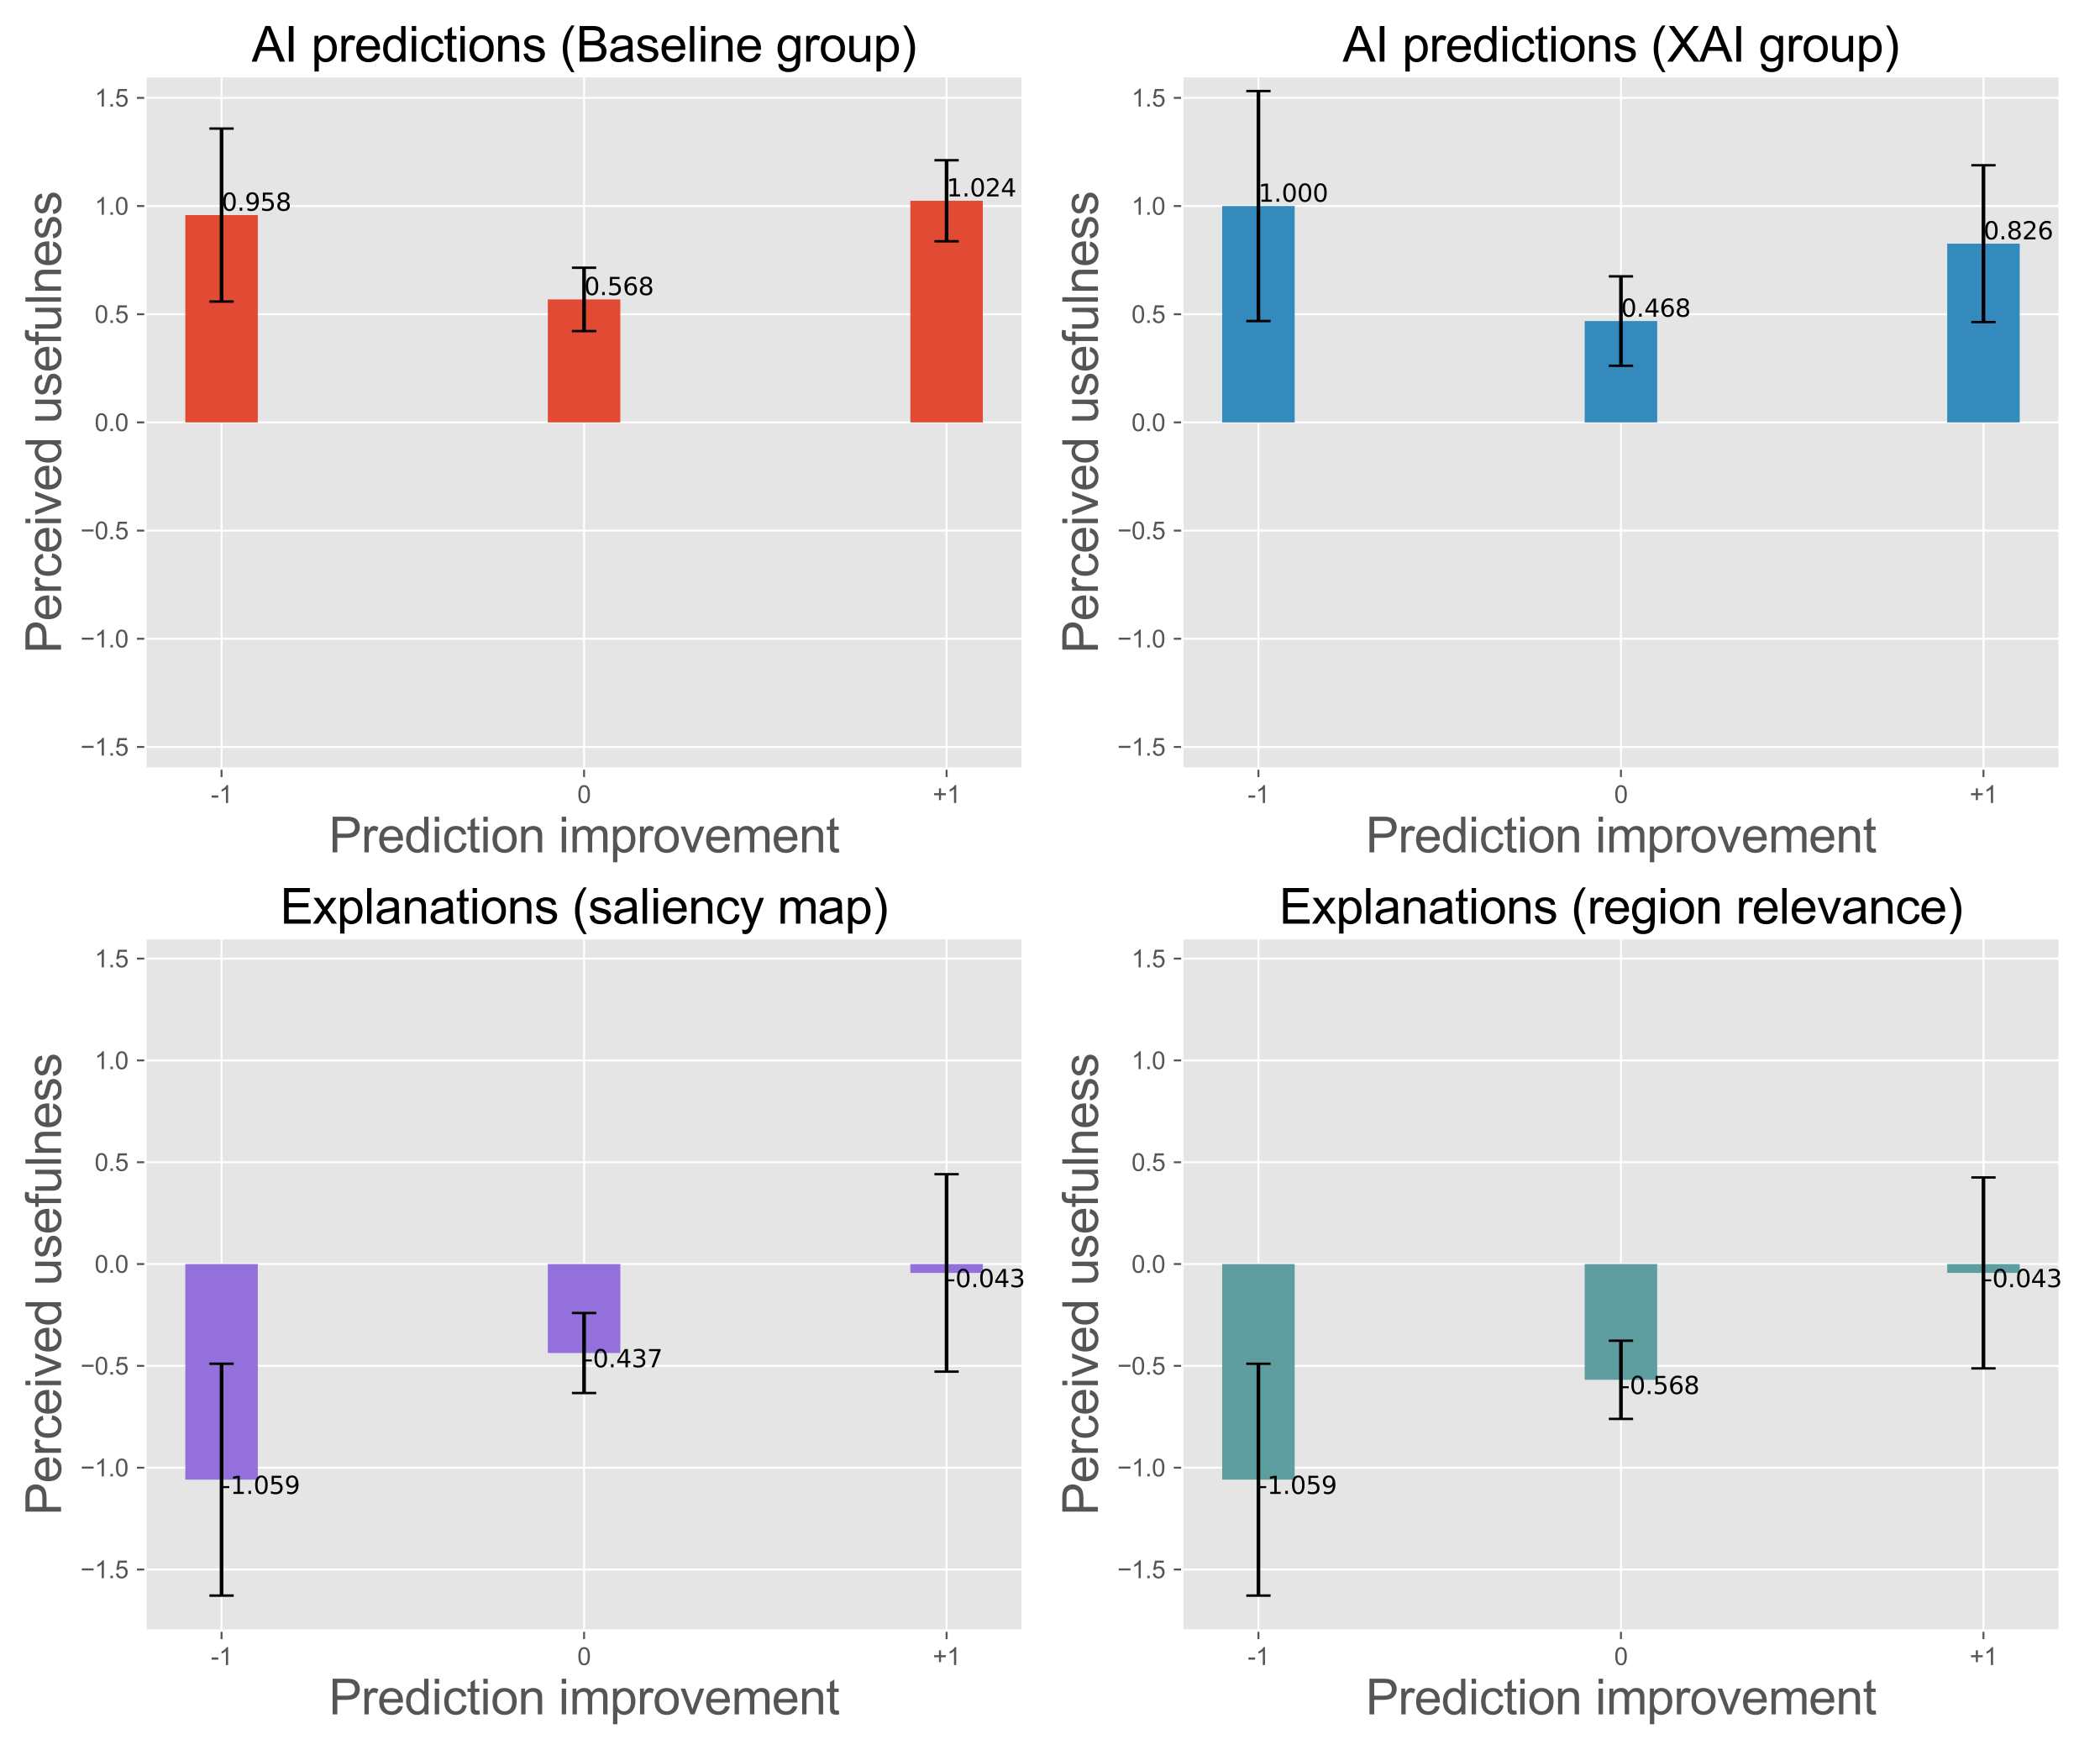<?xml version="1.0" encoding="utf-8" standalone="no"?>
<!DOCTYPE svg PUBLIC "-//W3C//DTD SVG 1.1//EN"
  "http://www.w3.org/Graphics/SVG/1.1/DTD/svg11.dtd">
<svg xmlns:xlink="http://www.w3.org/1999/xlink" width="864pt" height="720pt" viewBox="0 0 864 720" xmlns="http://www.w3.org/2000/svg" version="1.1">
 <defs>
  <style type="text/css">*{stroke-linejoin: round; stroke-linecap: butt}</style>
 </defs>
 <g id="figure_1">
  <g id="patch_1">
   <path d="M 0 720 
L 864 720 
L 864 0 
L 0 0 
z
" style="fill: #ffffff"/>
  </g>
  <g id="axes_1">
   <g id="patch_2">
    <path d="M 59.831 316.164 
L 420.776 316.164 
L 420.776 31.359 
L 59.831 31.359 
z
" style="fill: #e5e5e5"/>
   </g>
   <g id="matplotlib.axis_1">
    <g id="xtick_1">
     <g id="line2d_1">
      <path d="M 91.153 316.164 
L 91.153 31.359 
" clip-path="url(#p6512026f1c)" style="fill: none; stroke: #ffffff; stroke-width: 0.8; stroke-linecap: square"/>
     </g>
     <g id="line2d_2">
      <defs>
       <path id="m810e34d3e9" d="M 0 0 
L 0 3.5 
" style="stroke: #555555; stroke-width: 0.8"/>
      </defs>
      <g>
       <use xlink:href="#m810e34d3e9" x="91.153" y="316.164" style="fill: #555555; stroke: #555555; stroke-width: 0.8"/>
      </g>
     </g>
     <g id="text_1">
      <!-- -1 -->
      <g style="fill: #555555" transform="translate(86.708 330.322) scale(0.1 -0.1)">
       <defs>
        <path id="ArialMT-2d" d="M 203 1375 
L 203 1941 
L 1931 1941 
L 1931 1375 
L 203 1375 
z
" transform="scale(0.016)"/>
        <path id="ArialMT-31" d="M 2384 0 
L 1822 0 
L 1822 3584 
Q 1619 3391 1289 3197 
Q 959 3003 697 2906 
L 697 3450 
Q 1169 3672 1522 3987 
Q 1875 4303 2022 4600 
L 2384 4600 
L 2384 0 
z
" transform="scale(0.016)"/>
       </defs>
       <use xlink:href="#ArialMT-2d"/>
       <use xlink:href="#ArialMT-31" x="33.301"/>
      </g>
     </g>
    </g>
    <g id="xtick_2">
     <g id="line2d_3">
      <path d="M 240.304 316.164 
L 240.304 31.359 
" clip-path="url(#p6512026f1c)" style="fill: none; stroke: #ffffff; stroke-width: 0.8; stroke-linecap: square"/>
     </g>
     <g id="line2d_4">
      <g>
       <use xlink:href="#m810e34d3e9" x="240.304" y="316.164" style="fill: #555555; stroke: #555555; stroke-width: 0.8"/>
      </g>
     </g>
     <g id="text_2">
      <!-- 0 -->
      <g style="fill: #555555" transform="translate(237.523 330.322) scale(0.1 -0.1)">
       <defs>
        <path id="ArialMT-30" d="M 266 2259 
Q 266 3072 433 3567 
Q 600 4063 929 4331 
Q 1259 4600 1759 4600 
Q 2128 4600 2406 4451 
Q 2684 4303 2865 4023 
Q 3047 3744 3150 3342 
Q 3253 2941 3253 2259 
Q 3253 1453 3087 958 
Q 2922 463 2592 192 
Q 2263 -78 1759 -78 
Q 1097 -78 719 397 
Q 266 969 266 2259 
z
M 844 2259 
Q 844 1131 1108 757 
Q 1372 384 1759 384 
Q 2147 384 2411 759 
Q 2675 1134 2675 2259 
Q 2675 3391 2411 3762 
Q 2147 4134 1753 4134 
Q 1366 4134 1134 3806 
Q 844 3388 844 2259 
z
" transform="scale(0.016)"/>
       </defs>
       <use xlink:href="#ArialMT-30"/>
      </g>
     </g>
    </g>
    <g id="xtick_3">
     <g id="line2d_5">
      <path d="M 389.454 316.164 
L 389.454 31.359 
" clip-path="url(#p6512026f1c)" style="fill: none; stroke: #ffffff; stroke-width: 0.8; stroke-linecap: square"/>
     </g>
     <g id="line2d_6">
      <g>
       <use xlink:href="#m810e34d3e9" x="389.454" y="316.164" style="fill: #555555; stroke: #555555; stroke-width: 0.8"/>
      </g>
     </g>
     <g id="text_3">
      <!-- +1 -->
      <g style="fill: #555555" transform="translate(383.753 330.322) scale(0.1 -0.1)">
       <defs>
        <path id="ArialMT-2b" d="M 1603 741 
L 1603 1997 
L 356 1997 
L 356 2522 
L 1603 2522 
L 1603 3769 
L 2134 3769 
L 2134 2522 
L 3381 2522 
L 3381 1997 
L 2134 1997 
L 2134 741 
L 1603 741 
z
" transform="scale(0.016)"/>
       </defs>
       <use xlink:href="#ArialMT-2b"/>
       <use xlink:href="#ArialMT-31" x="58.398"/>
      </g>
     </g>
    </g>
    <g id="text_4">
     <!-- Prediction improvement -->
     <g style="fill: #555555" transform="translate(135.266 350.625) scale(0.2 -0.2)">
      <defs>
       <path id="ArialMT-50" d="M 494 0 
L 494 4581 
L 2222 4581 
Q 2678 4581 2919 4538 
Q 3256 4481 3484 4323 
Q 3713 4166 3852 3881 
Q 3991 3597 3991 3256 
Q 3991 2672 3619 2267 
Q 3247 1863 2275 1863 
L 1100 1863 
L 1100 0 
L 494 0 
z
M 1100 2403 
L 2284 2403 
Q 2872 2403 3119 2622 
Q 3366 2841 3366 3238 
Q 3366 3525 3220 3729 
Q 3075 3934 2838 4000 
Q 2684 4041 2272 4041 
L 1100 4041 
L 1100 2403 
z
" transform="scale(0.016)"/>
       <path id="ArialMT-72" d="M 416 0 
L 416 3319 
L 922 3319 
L 922 2816 
Q 1116 3169 1280 3281 
Q 1444 3394 1641 3394 
Q 1925 3394 2219 3213 
L 2025 2691 
Q 1819 2813 1613 2813 
Q 1428 2813 1281 2702 
Q 1134 2591 1072 2394 
Q 978 2094 978 1738 
L 978 0 
L 416 0 
z
" transform="scale(0.016)"/>
       <path id="ArialMT-65" d="M 2694 1069 
L 3275 997 
Q 3138 488 2766 206 
Q 2394 -75 1816 -75 
Q 1088 -75 661 373 
Q 234 822 234 1631 
Q 234 2469 665 2931 
Q 1097 3394 1784 3394 
Q 2450 3394 2872 2941 
Q 3294 2488 3294 1666 
Q 3294 1616 3291 1516 
L 816 1516 
Q 847 969 1125 678 
Q 1403 388 1819 388 
Q 2128 388 2347 550 
Q 2566 713 2694 1069 
z
M 847 1978 
L 2700 1978 
Q 2663 2397 2488 2606 
Q 2219 2931 1791 2931 
Q 1403 2931 1139 2672 
Q 875 2413 847 1978 
z
" transform="scale(0.016)"/>
       <path id="ArialMT-64" d="M 2575 0 
L 2575 419 
Q 2259 -75 1647 -75 
Q 1250 -75 917 144 
Q 584 363 401 755 
Q 219 1147 219 1656 
Q 219 2153 384 2558 
Q 550 2963 881 3178 
Q 1213 3394 1622 3394 
Q 1922 3394 2156 3267 
Q 2391 3141 2538 2938 
L 2538 4581 
L 3097 4581 
L 3097 0 
L 2575 0 
z
M 797 1656 
Q 797 1019 1065 703 
Q 1334 388 1700 388 
Q 2069 388 2326 689 
Q 2584 991 2584 1609 
Q 2584 2291 2321 2609 
Q 2059 2928 1675 2928 
Q 1300 2928 1048 2622 
Q 797 2316 797 1656 
z
" transform="scale(0.016)"/>
       <path id="ArialMT-69" d="M 425 3934 
L 425 4581 
L 988 4581 
L 988 3934 
L 425 3934 
z
M 425 0 
L 425 3319 
L 988 3319 
L 988 0 
L 425 0 
z
" transform="scale(0.016)"/>
       <path id="ArialMT-63" d="M 2588 1216 
L 3141 1144 
Q 3050 572 2676 248 
Q 2303 -75 1759 -75 
Q 1078 -75 664 370 
Q 250 816 250 1647 
Q 250 2184 428 2587 
Q 606 2991 970 3192 
Q 1334 3394 1763 3394 
Q 2303 3394 2647 3120 
Q 2991 2847 3088 2344 
L 2541 2259 
Q 2463 2594 2264 2762 
Q 2066 2931 1784 2931 
Q 1359 2931 1093 2626 
Q 828 2322 828 1663 
Q 828 994 1084 691 
Q 1341 388 1753 388 
Q 2084 388 2306 591 
Q 2528 794 2588 1216 
z
" transform="scale(0.016)"/>
       <path id="ArialMT-74" d="M 1650 503 
L 1731 6 
Q 1494 -44 1306 -44 
Q 1000 -44 831 53 
Q 663 150 594 308 
Q 525 466 525 972 
L 525 2881 
L 113 2881 
L 113 3319 
L 525 3319 
L 525 4141 
L 1084 4478 
L 1084 3319 
L 1650 3319 
L 1650 2881 
L 1084 2881 
L 1084 941 
Q 1084 700 1114 631 
Q 1144 563 1211 522 
Q 1278 481 1403 481 
Q 1497 481 1650 503 
z
" transform="scale(0.016)"/>
       <path id="ArialMT-6f" d="M 213 1659 
Q 213 2581 725 3025 
Q 1153 3394 1769 3394 
Q 2453 3394 2887 2945 
Q 3322 2497 3322 1706 
Q 3322 1066 3130 698 
Q 2938 331 2570 128 
Q 2203 -75 1769 -75 
Q 1072 -75 642 372 
Q 213 819 213 1659 
z
M 791 1659 
Q 791 1022 1069 705 
Q 1347 388 1769 388 
Q 2188 388 2466 706 
Q 2744 1025 2744 1678 
Q 2744 2294 2464 2611 
Q 2184 2928 1769 2928 
Q 1347 2928 1069 2612 
Q 791 2297 791 1659 
z
" transform="scale(0.016)"/>
       <path id="ArialMT-6e" d="M 422 0 
L 422 3319 
L 928 3319 
L 928 2847 
Q 1294 3394 1984 3394 
Q 2284 3394 2536 3286 
Q 2788 3178 2913 3003 
Q 3038 2828 3088 2588 
Q 3119 2431 3119 2041 
L 3119 0 
L 2556 0 
L 2556 2019 
Q 2556 2363 2490 2533 
Q 2425 2703 2258 2804 
Q 2091 2906 1866 2906 
Q 1506 2906 1245 2678 
Q 984 2450 984 1813 
L 984 0 
L 422 0 
z
" transform="scale(0.016)"/>
       <path id="ArialMT-20" transform="scale(0.016)"/>
       <path id="ArialMT-6d" d="M 422 0 
L 422 3319 
L 925 3319 
L 925 2853 
Q 1081 3097 1340 3245 
Q 1600 3394 1931 3394 
Q 2300 3394 2536 3241 
Q 2772 3088 2869 2813 
Q 3263 3394 3894 3394 
Q 4388 3394 4653 3120 
Q 4919 2847 4919 2278 
L 4919 0 
L 4359 0 
L 4359 2091 
Q 4359 2428 4304 2576 
Q 4250 2725 4106 2815 
Q 3963 2906 3769 2906 
Q 3419 2906 3187 2673 
Q 2956 2441 2956 1928 
L 2956 0 
L 2394 0 
L 2394 2156 
Q 2394 2531 2256 2718 
Q 2119 2906 1806 2906 
Q 1569 2906 1367 2781 
Q 1166 2656 1075 2415 
Q 984 2175 984 1722 
L 984 0 
L 422 0 
z
" transform="scale(0.016)"/>
       <path id="ArialMT-70" d="M 422 -1272 
L 422 3319 
L 934 3319 
L 934 2888 
Q 1116 3141 1344 3267 
Q 1572 3394 1897 3394 
Q 2322 3394 2647 3175 
Q 2972 2956 3137 2557 
Q 3303 2159 3303 1684 
Q 3303 1175 3120 767 
Q 2938 359 2589 142 
Q 2241 -75 1856 -75 
Q 1575 -75 1351 44 
Q 1128 163 984 344 
L 984 -1272 
L 422 -1272 
z
M 931 1641 
Q 931 1000 1190 694 
Q 1450 388 1819 388 
Q 2194 388 2461 705 
Q 2728 1022 2728 1688 
Q 2728 2322 2467 2637 
Q 2206 2953 1844 2953 
Q 1484 2953 1207 2617 
Q 931 2281 931 1641 
z
" transform="scale(0.016)"/>
       <path id="ArialMT-76" d="M 1344 0 
L 81 3319 
L 675 3319 
L 1388 1331 
Q 1503 1009 1600 663 
Q 1675 925 1809 1294 
L 2547 3319 
L 3125 3319 
L 1869 0 
L 1344 0 
z
" transform="scale(0.016)"/>
      </defs>
      <use xlink:href="#ArialMT-50"/>
      <use xlink:href="#ArialMT-72" x="66.699"/>
      <use xlink:href="#ArialMT-65" x="100"/>
      <use xlink:href="#ArialMT-64" x="155.615"/>
      <use xlink:href="#ArialMT-69" x="211.23"/>
      <use xlink:href="#ArialMT-63" x="233.447"/>
      <use xlink:href="#ArialMT-74" x="283.447"/>
      <use xlink:href="#ArialMT-69" x="311.23"/>
      <use xlink:href="#ArialMT-6f" x="333.447"/>
      <use xlink:href="#ArialMT-6e" x="389.062"/>
      <use xlink:href="#ArialMT-20" x="444.678"/>
      <use xlink:href="#ArialMT-69" x="472.461"/>
      <use xlink:href="#ArialMT-6d" x="494.678"/>
      <use xlink:href="#ArialMT-70" x="577.979"/>
      <use xlink:href="#ArialMT-72" x="633.594"/>
      <use xlink:href="#ArialMT-6f" x="666.895"/>
      <use xlink:href="#ArialMT-76" x="722.51"/>
      <use xlink:href="#ArialMT-65" x="772.51"/>
      <use xlink:href="#ArialMT-6d" x="828.125"/>
      <use xlink:href="#ArialMT-65" x="911.426"/>
      <use xlink:href="#ArialMT-6e" x="967.041"/>
      <use xlink:href="#ArialMT-74" x="1022.656"/>
     </g>
    </g>
   </g>
   <g id="matplotlib.axis_2">
    <g id="ytick_1">
     <g id="line2d_7">
      <path d="M 59.831 307.264 
L 420.776 307.264 
" clip-path="url(#p6512026f1c)" style="fill: none; stroke: #ffffff; stroke-width: 0.8; stroke-linecap: square"/>
     </g>
     <g id="line2d_8">
      <defs>
       <path id="m2b261b7964" d="M 0 0 
L -3.5 0 
" style="stroke: #555555; stroke-width: 0.8"/>
      </defs>
      <g>
       <use xlink:href="#m2b261b7964" x="59.831" y="307.264" style="fill: #555555; stroke: #555555; stroke-width: 0.8"/>
      </g>
     </g>
     <g id="text_5">
      <!-- −1.5 -->
      <g style="fill: #555555" transform="translate(33.091 310.843) scale(0.1 -0.1)">
       <defs>
        <path id="ArialMT-2212" d="M 3381 1997 
L 356 1997 
L 356 2522 
L 3381 2522 
L 3381 1997 
z
" transform="scale(0.016)"/>
        <path id="ArialMT-2e" d="M 581 0 
L 581 641 
L 1222 641 
L 1222 0 
L 581 0 
z
" transform="scale(0.016)"/>
        <path id="ArialMT-35" d="M 266 1200 
L 856 1250 
Q 922 819 1161 601 
Q 1400 384 1738 384 
Q 2144 384 2425 690 
Q 2706 997 2706 1503 
Q 2706 1984 2436 2262 
Q 2166 2541 1728 2541 
Q 1456 2541 1237 2417 
Q 1019 2294 894 2097 
L 366 2166 
L 809 4519 
L 3088 4519 
L 3088 3981 
L 1259 3981 
L 1013 2750 
Q 1425 3038 1878 3038 
Q 2478 3038 2890 2622 
Q 3303 2206 3303 1553 
Q 3303 931 2941 478 
Q 2500 -78 1738 -78 
Q 1113 -78 717 272 
Q 322 622 266 1200 
z
" transform="scale(0.016)"/>
       </defs>
       <use xlink:href="#ArialMT-2212"/>
       <use xlink:href="#ArialMT-31" x="58.398"/>
       <use xlink:href="#ArialMT-2e" x="114.014"/>
       <use xlink:href="#ArialMT-35" x="141.797"/>
      </g>
     </g>
    </g>
    <g id="ytick_2">
     <g id="line2d_9">
      <path d="M 59.831 262.763 
L 420.776 262.763 
" clip-path="url(#p6512026f1c)" style="fill: none; stroke: #ffffff; stroke-width: 0.8; stroke-linecap: square"/>
     </g>
     <g id="line2d_10">
      <g>
       <use xlink:href="#m2b261b7964" x="59.831" y="262.763" style="fill: #555555; stroke: #555555; stroke-width: 0.8"/>
      </g>
     </g>
     <g id="text_6">
      <!-- −1.0 -->
      <g style="fill: #555555" transform="translate(33.091 266.342) scale(0.1 -0.1)">
       <use xlink:href="#ArialMT-2212"/>
       <use xlink:href="#ArialMT-31" x="58.398"/>
       <use xlink:href="#ArialMT-2e" x="114.014"/>
       <use xlink:href="#ArialMT-30" x="141.797"/>
      </g>
     </g>
    </g>
    <g id="ytick_3">
     <g id="line2d_11">
      <path d="M 59.831 218.262 
L 420.776 218.262 
" clip-path="url(#p6512026f1c)" style="fill: none; stroke: #ffffff; stroke-width: 0.8; stroke-linecap: square"/>
     </g>
     <g id="line2d_12">
      <g>
       <use xlink:href="#m2b261b7964" x="59.831" y="218.262" style="fill: #555555; stroke: #555555; stroke-width: 0.8"/>
      </g>
     </g>
     <g id="text_7">
      <!-- −0.5 -->
      <g style="fill: #555555" transform="translate(33.091 221.841) scale(0.1 -0.1)">
       <use xlink:href="#ArialMT-2212"/>
       <use xlink:href="#ArialMT-30" x="58.398"/>
       <use xlink:href="#ArialMT-2e" x="114.014"/>
       <use xlink:href="#ArialMT-35" x="141.797"/>
      </g>
     </g>
    </g>
    <g id="ytick_4">
     <g id="line2d_13">
      <path d="M 59.831 173.762 
L 420.776 173.762 
" clip-path="url(#p6512026f1c)" style="fill: none; stroke: #ffffff; stroke-width: 0.8; stroke-linecap: square"/>
     </g>
     <g id="line2d_14">
      <g>
       <use xlink:href="#m2b261b7964" x="59.831" y="173.762" style="fill: #555555; stroke: #555555; stroke-width: 0.8"/>
      </g>
     </g>
     <g id="text_8">
      <!-- 0.0 -->
      <g style="fill: #555555" transform="translate(38.931 177.341) scale(0.1 -0.1)">
       <use xlink:href="#ArialMT-30"/>
       <use xlink:href="#ArialMT-2e" x="55.615"/>
       <use xlink:href="#ArialMT-30" x="83.398"/>
      </g>
     </g>
    </g>
    <g id="ytick_5">
     <g id="line2d_15">
      <path d="M 59.831 129.261 
L 420.776 129.261 
" clip-path="url(#p6512026f1c)" style="fill: none; stroke: #ffffff; stroke-width: 0.8; stroke-linecap: square"/>
     </g>
     <g id="line2d_16">
      <g>
       <use xlink:href="#m2b261b7964" x="59.831" y="129.261" style="fill: #555555; stroke: #555555; stroke-width: 0.8"/>
      </g>
     </g>
     <g id="text_9">
      <!-- 0.5 -->
      <g style="fill: #555555" transform="translate(38.931 132.84) scale(0.1 -0.1)">
       <use xlink:href="#ArialMT-30"/>
       <use xlink:href="#ArialMT-2e" x="55.615"/>
       <use xlink:href="#ArialMT-35" x="83.398"/>
      </g>
     </g>
    </g>
    <g id="ytick_6">
     <g id="line2d_17">
      <path d="M 59.831 84.76 
L 420.776 84.76 
" clip-path="url(#p6512026f1c)" style="fill: none; stroke: #ffffff; stroke-width: 0.8; stroke-linecap: square"/>
     </g>
     <g id="line2d_18">
      <g>
       <use xlink:href="#m2b261b7964" x="59.831" y="84.76" style="fill: #555555; stroke: #555555; stroke-width: 0.8"/>
      </g>
     </g>
     <g id="text_10">
      <!-- 1.0 -->
      <g style="fill: #555555" transform="translate(38.931 88.339) scale(0.1 -0.1)">
       <use xlink:href="#ArialMT-31"/>
       <use xlink:href="#ArialMT-2e" x="55.615"/>
       <use xlink:href="#ArialMT-30" x="83.398"/>
      </g>
     </g>
    </g>
    <g id="ytick_7">
     <g id="line2d_19">
      <path d="M 59.831 40.26 
L 420.776 40.26 
" clip-path="url(#p6512026f1c)" style="fill: none; stroke: #ffffff; stroke-width: 0.8; stroke-linecap: square"/>
     </g>
     <g id="line2d_20">
      <g>
       <use xlink:href="#m2b261b7964" x="59.831" y="40.26" style="fill: #555555; stroke: #555555; stroke-width: 0.8"/>
      </g>
     </g>
     <g id="text_11">
      <!-- 1.5 -->
      <g style="fill: #555555" transform="translate(38.931 43.838) scale(0.1 -0.1)">
       <use xlink:href="#ArialMT-31"/>
       <use xlink:href="#ArialMT-2e" x="55.615"/>
       <use xlink:href="#ArialMT-35" x="83.398"/>
      </g>
     </g>
    </g>
    <g id="text_12">
     <!-- Perceived usefulness -->
     <g style="fill: #555555" transform="translate(25.116 268.81) rotate(-90) scale(0.2 -0.2)">
      <defs>
       <path id="ArialMT-75" d="M 2597 0 
L 2597 488 
Q 2209 -75 1544 -75 
Q 1250 -75 995 37 
Q 741 150 617 320 
Q 494 491 444 738 
Q 409 903 409 1263 
L 409 3319 
L 972 3319 
L 972 1478 
Q 972 1038 1006 884 
Q 1059 663 1231 536 
Q 1403 409 1656 409 
Q 1909 409 2131 539 
Q 2353 669 2445 892 
Q 2538 1116 2538 1541 
L 2538 3319 
L 3100 3319 
L 3100 0 
L 2597 0 
z
" transform="scale(0.016)"/>
       <path id="ArialMT-73" d="M 197 991 
L 753 1078 
Q 800 744 1014 566 
Q 1228 388 1613 388 
Q 2000 388 2187 545 
Q 2375 703 2375 916 
Q 2375 1106 2209 1216 
Q 2094 1291 1634 1406 
Q 1016 1563 777 1677 
Q 538 1791 414 1992 
Q 291 2194 291 2438 
Q 291 2659 392 2848 
Q 494 3038 669 3163 
Q 800 3259 1026 3326 
Q 1253 3394 1513 3394 
Q 1903 3394 2198 3281 
Q 2494 3169 2634 2976 
Q 2775 2784 2828 2463 
L 2278 2388 
Q 2241 2644 2061 2787 
Q 1881 2931 1553 2931 
Q 1166 2931 1000 2803 
Q 834 2675 834 2503 
Q 834 2394 903 2306 
Q 972 2216 1119 2156 
Q 1203 2125 1616 2013 
Q 2213 1853 2448 1751 
Q 2684 1650 2818 1456 
Q 2953 1263 2953 975 
Q 2953 694 2789 445 
Q 2625 197 2315 61 
Q 2006 -75 1616 -75 
Q 969 -75 630 194 
Q 291 463 197 991 
z
" transform="scale(0.016)"/>
       <path id="ArialMT-66" d="M 556 0 
L 556 2881 
L 59 2881 
L 59 3319 
L 556 3319 
L 556 3672 
Q 556 4006 616 4169 
Q 697 4388 901 4523 
Q 1106 4659 1475 4659 
Q 1713 4659 2000 4603 
L 1916 4113 
Q 1741 4144 1584 4144 
Q 1328 4144 1222 4034 
Q 1116 3925 1116 3625 
L 1116 3319 
L 1763 3319 
L 1763 2881 
L 1116 2881 
L 1116 0 
L 556 0 
z
" transform="scale(0.016)"/>
       <path id="ArialMT-6c" d="M 409 0 
L 409 4581 
L 972 4581 
L 972 0 
L 409 0 
z
" transform="scale(0.016)"/>
      </defs>
      <use xlink:href="#ArialMT-50"/>
      <use xlink:href="#ArialMT-65" x="66.699"/>
      <use xlink:href="#ArialMT-72" x="122.314"/>
      <use xlink:href="#ArialMT-63" x="155.615"/>
      <use xlink:href="#ArialMT-65" x="205.615"/>
      <use xlink:href="#ArialMT-69" x="261.23"/>
      <use xlink:href="#ArialMT-76" x="283.447"/>
      <use xlink:href="#ArialMT-65" x="333.447"/>
      <use xlink:href="#ArialMT-64" x="389.062"/>
      <use xlink:href="#ArialMT-20" x="444.678"/>
      <use xlink:href="#ArialMT-75" x="472.461"/>
      <use xlink:href="#ArialMT-73" x="528.076"/>
      <use xlink:href="#ArialMT-65" x="578.076"/>
      <use xlink:href="#ArialMT-66" x="633.691"/>
      <use xlink:href="#ArialMT-75" x="661.475"/>
      <use xlink:href="#ArialMT-6c" x="717.09"/>
      <use xlink:href="#ArialMT-6e" x="739.307"/>
      <use xlink:href="#ArialMT-65" x="794.922"/>
      <use xlink:href="#ArialMT-73" x="850.537"/>
      <use xlink:href="#ArialMT-73" x="900.537"/>
     </g>
    </g>
   </g>
   <g id="patch_3">
    <path d="M 76.238 173.762 
L 106.068 173.762 
L 106.068 88.469 
L 76.238 88.469 
z
" clip-path="url(#p6512026f1c)" style="fill: #e24a33"/>
   </g>
   <g id="patch_4">
    <path d="M 225.388 173.762 
L 255.219 173.762 
L 255.219 123.168 
L 225.388 123.168 
z
" clip-path="url(#p6512026f1c)" style="fill: #e24a33"/>
   </g>
   <g id="patch_5">
    <path d="M 374.539 173.762 
L 404.369 173.762 
L 404.369 82.589 
L 374.539 82.589 
z
" clip-path="url(#p6512026f1c)" style="fill: #e24a33"/>
   </g>
   <g id="LineCollection_1">
    <path d="M 91.153 124.044 
L 91.153 52.893 
" clip-path="url(#p6512026f1c)" style="fill: none; stroke: #000000; stroke-width: 1.5"/>
    <path d="M 240.304 136.206 
L 240.304 110.129 
" clip-path="url(#p6512026f1c)" style="fill: none; stroke: #000000; stroke-width: 1.5"/>
    <path d="M 389.454 99.259 
L 389.454 65.92 
" clip-path="url(#p6512026f1c)" style="fill: none; stroke: #000000; stroke-width: 1.5"/>
   </g>
   <g id="line2d_21">
    <defs>
     <path id="m4b62585ff5" d="M 5 0 
L -5 -0 
" style="stroke: #000000"/>
    </defs>
    <g clip-path="url(#p6512026f1c)">
     <use xlink:href="#m4b62585ff5" x="91.153" y="124.044" style="stroke: #000000"/>
     <use xlink:href="#m4b62585ff5" x="240.304" y="136.206" style="stroke: #000000"/>
     <use xlink:href="#m4b62585ff5" x="389.454" y="99.259" style="stroke: #000000"/>
    </g>
   </g>
   <g id="line2d_22">
    <g clip-path="url(#p6512026f1c)">
     <use xlink:href="#m4b62585ff5" x="91.153" y="52.893" style="stroke: #000000"/>
     <use xlink:href="#m4b62585ff5" x="240.304" y="110.129" style="stroke: #000000"/>
     <use xlink:href="#m4b62585ff5" x="389.454" y="65.92" style="stroke: #000000"/>
    </g>
   </g>
   <g id="patch_6">
    <path d="M 59.831 316.164 
L 59.831 31.359 
" style="fill: none; stroke: #ffffff; stroke-linejoin: miter; stroke-linecap: square"/>
   </g>
   <g id="patch_7">
    <path d="M 420.776 316.164 
L 420.776 31.359 
" style="fill: none; stroke: #ffffff; stroke-linejoin: miter; stroke-linecap: square"/>
   </g>
   <g id="patch_8">
    <path d="M 59.831 316.164 
L 420.776 316.164 
" style="fill: none; stroke: #ffffff; stroke-linejoin: miter; stroke-linecap: square"/>
   </g>
   <g id="patch_9">
    <path d="M 59.831 31.359 
L 420.776 31.359 
" style="fill: none; stroke: #ffffff; stroke-linejoin: miter; stroke-linecap: square"/>
   </g>
   <g id="text_13">
    <!-- 0.958 -->
    <g transform="translate(91.153 86.689) scale(0.1 -0.1)">
     <defs>
      <path id="DejaVuSans-30" d="M 2034 4250 
Q 1547 4250 1301 3770 
Q 1056 3291 1056 2328 
Q 1056 1369 1301 889 
Q 1547 409 2034 409 
Q 2525 409 2770 889 
Q 3016 1369 3016 2328 
Q 3016 3291 2770 3770 
Q 2525 4250 2034 4250 
z
M 2034 4750 
Q 2819 4750 3233 4129 
Q 3647 3509 3647 2328 
Q 3647 1150 3233 529 
Q 2819 -91 2034 -91 
Q 1250 -91 836 529 
Q 422 1150 422 2328 
Q 422 3509 836 4129 
Q 1250 4750 2034 4750 
z
" transform="scale(0.016)"/>
      <path id="DejaVuSans-2e" d="M 684 794 
L 1344 794 
L 1344 0 
L 684 0 
L 684 794 
z
" transform="scale(0.016)"/>
      <path id="DejaVuSans-39" d="M 703 97 
L 703 672 
Q 941 559 1184 500 
Q 1428 441 1663 441 
Q 2288 441 2617 861 
Q 2947 1281 2994 2138 
Q 2813 1869 2534 1725 
Q 2256 1581 1919 1581 
Q 1219 1581 811 2004 
Q 403 2428 403 3163 
Q 403 3881 828 4315 
Q 1253 4750 1959 4750 
Q 2769 4750 3195 4129 
Q 3622 3509 3622 2328 
Q 3622 1225 3098 567 
Q 2575 -91 1691 -91 
Q 1453 -91 1209 -44 
Q 966 3 703 97 
z
M 1959 2075 
Q 2384 2075 2632 2365 
Q 2881 2656 2881 3163 
Q 2881 3666 2632 3958 
Q 2384 4250 1959 4250 
Q 1534 4250 1286 3958 
Q 1038 3666 1038 3163 
Q 1038 2656 1286 2365 
Q 1534 2075 1959 2075 
z
" transform="scale(0.016)"/>
      <path id="DejaVuSans-35" d="M 691 4666 
L 3169 4666 
L 3169 4134 
L 1269 4134 
L 1269 2991 
Q 1406 3038 1543 3061 
Q 1681 3084 1819 3084 
Q 2600 3084 3056 2656 
Q 3513 2228 3513 1497 
Q 3513 744 3044 326 
Q 2575 -91 1722 -91 
Q 1428 -91 1123 -41 
Q 819 9 494 109 
L 494 744 
Q 775 591 1075 516 
Q 1375 441 1709 441 
Q 2250 441 2565 725 
Q 2881 1009 2881 1497 
Q 2881 1984 2565 2268 
Q 2250 2553 1709 2553 
Q 1456 2553 1204 2497 
Q 953 2441 691 2322 
L 691 4666 
z
" transform="scale(0.016)"/>
      <path id="DejaVuSans-38" d="M 2034 2216 
Q 1584 2216 1326 1975 
Q 1069 1734 1069 1313 
Q 1069 891 1326 650 
Q 1584 409 2034 409 
Q 2484 409 2743 651 
Q 3003 894 3003 1313 
Q 3003 1734 2745 1975 
Q 2488 2216 2034 2216 
z
M 1403 2484 
Q 997 2584 770 2862 
Q 544 3141 544 3541 
Q 544 4100 942 4425 
Q 1341 4750 2034 4750 
Q 2731 4750 3128 4425 
Q 3525 4100 3525 3541 
Q 3525 3141 3298 2862 
Q 3072 2584 2669 2484 
Q 3125 2378 3379 2068 
Q 3634 1759 3634 1313 
Q 3634 634 3220 271 
Q 2806 -91 2034 -91 
Q 1263 -91 848 271 
Q 434 634 434 1313 
Q 434 1759 690 2068 
Q 947 2378 1403 2484 
z
M 1172 3481 
Q 1172 3119 1398 2916 
Q 1625 2713 2034 2713 
Q 2441 2713 2670 2916 
Q 2900 3119 2900 3481 
Q 2900 3844 2670 4047 
Q 2441 4250 2034 4250 
Q 1625 4250 1398 4047 
Q 1172 3844 1172 3481 
z
" transform="scale(0.016)"/>
     </defs>
     <use xlink:href="#DejaVuSans-30"/>
     <use xlink:href="#DejaVuSans-2e" x="63.623"/>
     <use xlink:href="#DejaVuSans-39" x="95.41"/>
     <use xlink:href="#DejaVuSans-35" x="159.033"/>
     <use xlink:href="#DejaVuSans-38" x="222.656"/>
    </g>
   </g>
   <g id="text_14">
    <!-- 0.568 -->
    <g transform="translate(240.304 121.387) scale(0.1 -0.1)">
     <defs>
      <path id="DejaVuSans-36" d="M 2113 2584 
Q 1688 2584 1439 2293 
Q 1191 2003 1191 1497 
Q 1191 994 1439 701 
Q 1688 409 2113 409 
Q 2538 409 2786 701 
Q 3034 994 3034 1497 
Q 3034 2003 2786 2293 
Q 2538 2584 2113 2584 
z
M 3366 4563 
L 3366 3988 
Q 3128 4100 2886 4159 
Q 2644 4219 2406 4219 
Q 1781 4219 1451 3797 
Q 1122 3375 1075 2522 
Q 1259 2794 1537 2939 
Q 1816 3084 2150 3084 
Q 2853 3084 3261 2657 
Q 3669 2231 3669 1497 
Q 3669 778 3244 343 
Q 2819 -91 2113 -91 
Q 1303 -91 875 529 
Q 447 1150 447 2328 
Q 447 3434 972 4092 
Q 1497 4750 2381 4750 
Q 2619 4750 2861 4703 
Q 3103 4656 3366 4563 
z
" transform="scale(0.016)"/>
     </defs>
     <use xlink:href="#DejaVuSans-30"/>
     <use xlink:href="#DejaVuSans-2e" x="63.623"/>
     <use xlink:href="#DejaVuSans-35" x="95.41"/>
     <use xlink:href="#DejaVuSans-36" x="159.033"/>
     <use xlink:href="#DejaVuSans-38" x="222.656"/>
    </g>
   </g>
   <g id="text_15">
    <!-- 1.024 -->
    <g transform="translate(389.454 80.809) scale(0.1 -0.1)">
     <defs>
      <path id="DejaVuSans-31" d="M 794 531 
L 1825 531 
L 1825 4091 
L 703 3866 
L 703 4441 
L 1819 4666 
L 2450 4666 
L 2450 531 
L 3481 531 
L 3481 0 
L 794 0 
L 794 531 
z
" transform="scale(0.016)"/>
      <path id="DejaVuSans-32" d="M 1228 531 
L 3431 531 
L 3431 0 
L 469 0 
L 469 531 
Q 828 903 1448 1529 
Q 2069 2156 2228 2338 
Q 2531 2678 2651 2914 
Q 2772 3150 2772 3378 
Q 2772 3750 2511 3984 
Q 2250 4219 1831 4219 
Q 1534 4219 1204 4116 
Q 875 4013 500 3803 
L 500 4441 
Q 881 4594 1212 4672 
Q 1544 4750 1819 4750 
Q 2544 4750 2975 4387 
Q 3406 4025 3406 3419 
Q 3406 3131 3298 2873 
Q 3191 2616 2906 2266 
Q 2828 2175 2409 1742 
Q 1991 1309 1228 531 
z
" transform="scale(0.016)"/>
      <path id="DejaVuSans-34" d="M 2419 4116 
L 825 1625 
L 2419 1625 
L 2419 4116 
z
M 2253 4666 
L 3047 4666 
L 3047 1625 
L 3713 1625 
L 3713 1100 
L 3047 1100 
L 3047 0 
L 2419 0 
L 2419 1100 
L 313 1100 
L 313 1709 
L 2253 4666 
z
" transform="scale(0.016)"/>
     </defs>
     <use xlink:href="#DejaVuSans-31"/>
     <use xlink:href="#DejaVuSans-2e" x="63.623"/>
     <use xlink:href="#DejaVuSans-30" x="95.41"/>
     <use xlink:href="#DejaVuSans-32" x="159.033"/>
     <use xlink:href="#DejaVuSans-34" x="222.656"/>
    </g>
   </g>
   <g id="text_16">
    <!-- AI predictions (Baseline group) -->
    <g transform="translate(103.574 25.359) scale(0.2 -0.2)">
     <defs>
      <path id="ArialMT-41" d="M -9 0 
L 1750 4581 
L 2403 4581 
L 4278 0 
L 3588 0 
L 3053 1388 
L 1138 1388 
L 634 0 
L -9 0 
z
M 1313 1881 
L 2866 1881 
L 2388 3150 
Q 2169 3728 2063 4100 
Q 1975 3659 1816 3225 
L 1313 1881 
z
" transform="scale(0.016)"/>
      <path id="ArialMT-49" d="M 597 0 
L 597 4581 
L 1203 4581 
L 1203 0 
L 597 0 
z
" transform="scale(0.016)"/>
      <path id="ArialMT-28" d="M 1497 -1347 
Q 1031 -759 709 28 
Q 388 816 388 1659 
Q 388 2403 628 3084 
Q 909 3875 1497 4659 
L 1900 4659 
Q 1522 4009 1400 3731 
Q 1209 3300 1100 2831 
Q 966 2247 966 1656 
Q 966 153 1900 -1347 
L 1497 -1347 
z
" transform="scale(0.016)"/>
      <path id="ArialMT-42" d="M 469 0 
L 469 4581 
L 2188 4581 
Q 2713 4581 3030 4442 
Q 3347 4303 3526 4014 
Q 3706 3725 3706 3409 
Q 3706 3116 3547 2856 
Q 3388 2597 3066 2438 
Q 3481 2316 3704 2022 
Q 3928 1728 3928 1328 
Q 3928 1006 3792 729 
Q 3656 453 3456 303 
Q 3256 153 2954 76 
Q 2653 0 2216 0 
L 469 0 
z
M 1075 2656 
L 2066 2656 
Q 2469 2656 2644 2709 
Q 2875 2778 2992 2937 
Q 3109 3097 3109 3338 
Q 3109 3566 3000 3739 
Q 2891 3913 2687 3977 
Q 2484 4041 1991 4041 
L 1075 4041 
L 1075 2656 
z
M 1075 541 
L 2216 541 
Q 2509 541 2628 563 
Q 2838 600 2978 687 
Q 3119 775 3209 942 
Q 3300 1109 3300 1328 
Q 3300 1584 3169 1773 
Q 3038 1963 2805 2039 
Q 2572 2116 2134 2116 
L 1075 2116 
L 1075 541 
z
" transform="scale(0.016)"/>
      <path id="ArialMT-61" d="M 2588 409 
Q 2275 144 1986 34 
Q 1697 -75 1366 -75 
Q 819 -75 525 192 
Q 231 459 231 875 
Q 231 1119 342 1320 
Q 453 1522 633 1644 
Q 813 1766 1038 1828 
Q 1203 1872 1538 1913 
Q 2219 1994 2541 2106 
Q 2544 2222 2544 2253 
Q 2544 2597 2384 2738 
Q 2169 2928 1744 2928 
Q 1347 2928 1158 2789 
Q 969 2650 878 2297 
L 328 2372 
Q 403 2725 575 2942 
Q 747 3159 1072 3276 
Q 1397 3394 1825 3394 
Q 2250 3394 2515 3294 
Q 2781 3194 2906 3042 
Q 3031 2891 3081 2659 
Q 3109 2516 3109 2141 
L 3109 1391 
Q 3109 606 3145 398 
Q 3181 191 3288 0 
L 2700 0 
Q 2613 175 2588 409 
z
M 2541 1666 
Q 2234 1541 1622 1453 
Q 1275 1403 1131 1340 
Q 988 1278 909 1158 
Q 831 1038 831 891 
Q 831 666 1001 516 
Q 1172 366 1500 366 
Q 1825 366 2078 508 
Q 2331 650 2450 897 
Q 2541 1088 2541 1459 
L 2541 1666 
z
" transform="scale(0.016)"/>
      <path id="ArialMT-67" d="M 319 -275 
L 866 -356 
Q 900 -609 1056 -725 
Q 1266 -881 1628 -881 
Q 2019 -881 2231 -725 
Q 2444 -569 2519 -288 
Q 2563 -116 2559 434 
Q 2191 0 1641 0 
Q 956 0 581 494 
Q 206 988 206 1678 
Q 206 2153 378 2554 
Q 550 2956 876 3175 
Q 1203 3394 1644 3394 
Q 2231 3394 2613 2919 
L 2613 3319 
L 3131 3319 
L 3131 450 
Q 3131 -325 2973 -648 
Q 2816 -972 2473 -1159 
Q 2131 -1347 1631 -1347 
Q 1038 -1347 672 -1080 
Q 306 -813 319 -275 
z
M 784 1719 
Q 784 1066 1043 766 
Q 1303 466 1694 466 
Q 2081 466 2343 764 
Q 2606 1063 2606 1700 
Q 2606 2309 2336 2618 
Q 2066 2928 1684 2928 
Q 1309 2928 1046 2623 
Q 784 2319 784 1719 
z
" transform="scale(0.016)"/>
      <path id="ArialMT-29" d="M 791 -1347 
L 388 -1347 
Q 1322 153 1322 1656 
Q 1322 2244 1188 2822 
Q 1081 3291 891 3722 
Q 769 4003 388 4659 
L 791 4659 
Q 1378 3875 1659 3084 
Q 1900 2403 1900 1659 
Q 1900 816 1576 28 
Q 1253 -759 791 -1347 
z
" transform="scale(0.016)"/>
     </defs>
     <use xlink:href="#ArialMT-41"/>
     <use xlink:href="#ArialMT-49" x="66.699"/>
     <use xlink:href="#ArialMT-20" x="94.482"/>
     <use xlink:href="#ArialMT-70" x="122.266"/>
     <use xlink:href="#ArialMT-72" x="177.881"/>
     <use xlink:href="#ArialMT-65" x="211.182"/>
     <use xlink:href="#ArialMT-64" x="266.797"/>
     <use xlink:href="#ArialMT-69" x="322.412"/>
     <use xlink:href="#ArialMT-63" x="344.629"/>
     <use xlink:href="#ArialMT-74" x="394.629"/>
     <use xlink:href="#ArialMT-69" x="422.412"/>
     <use xlink:href="#ArialMT-6f" x="444.629"/>
     <use xlink:href="#ArialMT-6e" x="500.244"/>
     <use xlink:href="#ArialMT-73" x="555.859"/>
     <use xlink:href="#ArialMT-20" x="605.859"/>
     <use xlink:href="#ArialMT-28" x="633.643"/>
     <use xlink:href="#ArialMT-42" x="666.943"/>
     <use xlink:href="#ArialMT-61" x="733.643"/>
     <use xlink:href="#ArialMT-73" x="789.258"/>
     <use xlink:href="#ArialMT-65" x="839.258"/>
     <use xlink:href="#ArialMT-6c" x="894.873"/>
     <use xlink:href="#ArialMT-69" x="917.09"/>
     <use xlink:href="#ArialMT-6e" x="939.307"/>
     <use xlink:href="#ArialMT-65" x="994.922"/>
     <use xlink:href="#ArialMT-20" x="1050.537"/>
     <use xlink:href="#ArialMT-67" x="1078.32"/>
     <use xlink:href="#ArialMT-72" x="1133.936"/>
     <use xlink:href="#ArialMT-6f" x="1167.236"/>
     <use xlink:href="#ArialMT-75" x="1222.852"/>
     <use xlink:href="#ArialMT-70" x="1278.467"/>
     <use xlink:href="#ArialMT-29" x="1334.082"/>
    </g>
   </g>
  </g>
  <g id="axes_2">
   <g id="patch_10">
    <path d="M 486.431 316.164 
L 847.376 316.164 
L 847.376 31.359 
L 486.431 31.359 
z
" style="fill: #e5e5e5"/>
   </g>
   <g id="matplotlib.axis_3">
    <g id="xtick_4">
     <g id="line2d_23">
      <path d="M 517.753 316.164 
L 517.753 31.359 
" clip-path="url(#p923dae6a31)" style="fill: none; stroke: #ffffff; stroke-width: 0.8; stroke-linecap: square"/>
     </g>
     <g id="line2d_24">
      <g>
       <use xlink:href="#m810e34d3e9" x="517.753" y="316.164" style="fill: #555555; stroke: #555555; stroke-width: 0.8"/>
      </g>
     </g>
     <g id="text_17">
      <!-- -1 -->
      <g style="fill: #555555" transform="translate(513.308 330.322) scale(0.1 -0.1)">
       <use xlink:href="#ArialMT-2d"/>
       <use xlink:href="#ArialMT-31" x="33.301"/>
      </g>
     </g>
    </g>
    <g id="xtick_5">
     <g id="line2d_25">
      <path d="M 666.904 316.164 
L 666.904 31.359 
" clip-path="url(#p923dae6a31)" style="fill: none; stroke: #ffffff; stroke-width: 0.8; stroke-linecap: square"/>
     </g>
     <g id="line2d_26">
      <g>
       <use xlink:href="#m810e34d3e9" x="666.904" y="316.164" style="fill: #555555; stroke: #555555; stroke-width: 0.8"/>
      </g>
     </g>
     <g id="text_18">
      <!-- 0 -->
      <g style="fill: #555555" transform="translate(664.123 330.322) scale(0.1 -0.1)">
       <use xlink:href="#ArialMT-30"/>
      </g>
     </g>
    </g>
    <g id="xtick_6">
     <g id="line2d_27">
      <path d="M 816.054 316.164 
L 816.054 31.359 
" clip-path="url(#p923dae6a31)" style="fill: none; stroke: #ffffff; stroke-width: 0.8; stroke-linecap: square"/>
     </g>
     <g id="line2d_28">
      <g>
       <use xlink:href="#m810e34d3e9" x="816.054" y="316.164" style="fill: #555555; stroke: #555555; stroke-width: 0.8"/>
      </g>
     </g>
     <g id="text_19">
      <!-- +1 -->
      <g style="fill: #555555" transform="translate(810.353 330.322) scale(0.1 -0.1)">
       <use xlink:href="#ArialMT-2b"/>
       <use xlink:href="#ArialMT-31" x="58.398"/>
      </g>
     </g>
    </g>
    <g id="text_20">
     <!-- Prediction improvement -->
     <g style="fill: #555555" transform="translate(561.866 350.625) scale(0.2 -0.2)">
      <use xlink:href="#ArialMT-50"/>
      <use xlink:href="#ArialMT-72" x="66.699"/>
      <use xlink:href="#ArialMT-65" x="100"/>
      <use xlink:href="#ArialMT-64" x="155.615"/>
      <use xlink:href="#ArialMT-69" x="211.23"/>
      <use xlink:href="#ArialMT-63" x="233.447"/>
      <use xlink:href="#ArialMT-74" x="283.447"/>
      <use xlink:href="#ArialMT-69" x="311.23"/>
      <use xlink:href="#ArialMT-6f" x="333.447"/>
      <use xlink:href="#ArialMT-6e" x="389.062"/>
      <use xlink:href="#ArialMT-20" x="444.678"/>
      <use xlink:href="#ArialMT-69" x="472.461"/>
      <use xlink:href="#ArialMT-6d" x="494.678"/>
      <use xlink:href="#ArialMT-70" x="577.979"/>
      <use xlink:href="#ArialMT-72" x="633.594"/>
      <use xlink:href="#ArialMT-6f" x="666.895"/>
      <use xlink:href="#ArialMT-76" x="722.51"/>
      <use xlink:href="#ArialMT-65" x="772.51"/>
      <use xlink:href="#ArialMT-6d" x="828.125"/>
      <use xlink:href="#ArialMT-65" x="911.426"/>
      <use xlink:href="#ArialMT-6e" x="967.041"/>
      <use xlink:href="#ArialMT-74" x="1022.656"/>
     </g>
    </g>
   </g>
   <g id="matplotlib.axis_4">
    <g id="ytick_8">
     <g id="line2d_29">
      <path d="M 486.431 307.264 
L 847.376 307.264 
" clip-path="url(#p923dae6a31)" style="fill: none; stroke: #ffffff; stroke-width: 0.8; stroke-linecap: square"/>
     </g>
     <g id="line2d_30">
      <g>
       <use xlink:href="#m2b261b7964" x="486.431" y="307.264" style="fill: #555555; stroke: #555555; stroke-width: 0.8"/>
      </g>
     </g>
     <g id="text_21">
      <!-- −1.5 -->
      <g style="fill: #555555" transform="translate(459.691 310.843) scale(0.1 -0.1)">
       <use xlink:href="#ArialMT-2212"/>
       <use xlink:href="#ArialMT-31" x="58.398"/>
       <use xlink:href="#ArialMT-2e" x="114.014"/>
       <use xlink:href="#ArialMT-35" x="141.797"/>
      </g>
     </g>
    </g>
    <g id="ytick_9">
     <g id="line2d_31">
      <path d="M 486.431 262.763 
L 847.376 262.763 
" clip-path="url(#p923dae6a31)" style="fill: none; stroke: #ffffff; stroke-width: 0.8; stroke-linecap: square"/>
     </g>
     <g id="line2d_32">
      <g>
       <use xlink:href="#m2b261b7964" x="486.431" y="262.763" style="fill: #555555; stroke: #555555; stroke-width: 0.8"/>
      </g>
     </g>
     <g id="text_22">
      <!-- −1.0 -->
      <g style="fill: #555555" transform="translate(459.691 266.342) scale(0.1 -0.1)">
       <use xlink:href="#ArialMT-2212"/>
       <use xlink:href="#ArialMT-31" x="58.398"/>
       <use xlink:href="#ArialMT-2e" x="114.014"/>
       <use xlink:href="#ArialMT-30" x="141.797"/>
      </g>
     </g>
    </g>
    <g id="ytick_10">
     <g id="line2d_33">
      <path d="M 486.431 218.262 
L 847.376 218.262 
" clip-path="url(#p923dae6a31)" style="fill: none; stroke: #ffffff; stroke-width: 0.8; stroke-linecap: square"/>
     </g>
     <g id="line2d_34">
      <g>
       <use xlink:href="#m2b261b7964" x="486.431" y="218.262" style="fill: #555555; stroke: #555555; stroke-width: 0.8"/>
      </g>
     </g>
     <g id="text_23">
      <!-- −0.5 -->
      <g style="fill: #555555" transform="translate(459.691 221.841) scale(0.1 -0.1)">
       <use xlink:href="#ArialMT-2212"/>
       <use xlink:href="#ArialMT-30" x="58.398"/>
       <use xlink:href="#ArialMT-2e" x="114.014"/>
       <use xlink:href="#ArialMT-35" x="141.797"/>
      </g>
     </g>
    </g>
    <g id="ytick_11">
     <g id="line2d_35">
      <path d="M 486.431 173.762 
L 847.376 173.762 
" clip-path="url(#p923dae6a31)" style="fill: none; stroke: #ffffff; stroke-width: 0.8; stroke-linecap: square"/>
     </g>
     <g id="line2d_36">
      <g>
       <use xlink:href="#m2b261b7964" x="486.431" y="173.762" style="fill: #555555; stroke: #555555; stroke-width: 0.8"/>
      </g>
     </g>
     <g id="text_24">
      <!-- 0.0 -->
      <g style="fill: #555555" transform="translate(465.531 177.341) scale(0.1 -0.1)">
       <use xlink:href="#ArialMT-30"/>
       <use xlink:href="#ArialMT-2e" x="55.615"/>
       <use xlink:href="#ArialMT-30" x="83.398"/>
      </g>
     </g>
    </g>
    <g id="ytick_12">
     <g id="line2d_37">
      <path d="M 486.431 129.261 
L 847.376 129.261 
" clip-path="url(#p923dae6a31)" style="fill: none; stroke: #ffffff; stroke-width: 0.8; stroke-linecap: square"/>
     </g>
     <g id="line2d_38">
      <g>
       <use xlink:href="#m2b261b7964" x="486.431" y="129.261" style="fill: #555555; stroke: #555555; stroke-width: 0.8"/>
      </g>
     </g>
     <g id="text_25">
      <!-- 0.5 -->
      <g style="fill: #555555" transform="translate(465.531 132.84) scale(0.1 -0.1)">
       <use xlink:href="#ArialMT-30"/>
       <use xlink:href="#ArialMT-2e" x="55.615"/>
       <use xlink:href="#ArialMT-35" x="83.398"/>
      </g>
     </g>
    </g>
    <g id="ytick_13">
     <g id="line2d_39">
      <path d="M 486.431 84.76 
L 847.376 84.76 
" clip-path="url(#p923dae6a31)" style="fill: none; stroke: #ffffff; stroke-width: 0.8; stroke-linecap: square"/>
     </g>
     <g id="line2d_40">
      <g>
       <use xlink:href="#m2b261b7964" x="486.431" y="84.76" style="fill: #555555; stroke: #555555; stroke-width: 0.8"/>
      </g>
     </g>
     <g id="text_26">
      <!-- 1.0 -->
      <g style="fill: #555555" transform="translate(465.531 88.339) scale(0.1 -0.1)">
       <use xlink:href="#ArialMT-31"/>
       <use xlink:href="#ArialMT-2e" x="55.615"/>
       <use xlink:href="#ArialMT-30" x="83.398"/>
      </g>
     </g>
    </g>
    <g id="ytick_14">
     <g id="line2d_41">
      <path d="M 486.431 40.26 
L 847.376 40.26 
" clip-path="url(#p923dae6a31)" style="fill: none; stroke: #ffffff; stroke-width: 0.8; stroke-linecap: square"/>
     </g>
     <g id="line2d_42">
      <g>
       <use xlink:href="#m2b261b7964" x="486.431" y="40.26" style="fill: #555555; stroke: #555555; stroke-width: 0.8"/>
      </g>
     </g>
     <g id="text_27">
      <!-- 1.5 -->
      <g style="fill: #555555" transform="translate(465.531 43.838) scale(0.1 -0.1)">
       <use xlink:href="#ArialMT-31"/>
       <use xlink:href="#ArialMT-2e" x="55.615"/>
       <use xlink:href="#ArialMT-35" x="83.398"/>
      </g>
     </g>
    </g>
    <g id="text_28">
     <!-- Perceived usefulness -->
     <g style="fill: #555555" transform="translate(451.716 268.81) rotate(-90) scale(0.2 -0.2)">
      <use xlink:href="#ArialMT-50"/>
      <use xlink:href="#ArialMT-65" x="66.699"/>
      <use xlink:href="#ArialMT-72" x="122.314"/>
      <use xlink:href="#ArialMT-63" x="155.615"/>
      <use xlink:href="#ArialMT-65" x="205.615"/>
      <use xlink:href="#ArialMT-69" x="261.23"/>
      <use xlink:href="#ArialMT-76" x="283.447"/>
      <use xlink:href="#ArialMT-65" x="333.447"/>
      <use xlink:href="#ArialMT-64" x="389.062"/>
      <use xlink:href="#ArialMT-20" x="444.678"/>
      <use xlink:href="#ArialMT-75" x="472.461"/>
      <use xlink:href="#ArialMT-73" x="528.076"/>
      <use xlink:href="#ArialMT-65" x="578.076"/>
      <use xlink:href="#ArialMT-66" x="633.691"/>
      <use xlink:href="#ArialMT-75" x="661.475"/>
      <use xlink:href="#ArialMT-6c" x="717.09"/>
      <use xlink:href="#ArialMT-6e" x="739.307"/>
      <use xlink:href="#ArialMT-65" x="794.922"/>
      <use xlink:href="#ArialMT-73" x="850.537"/>
      <use xlink:href="#ArialMT-73" x="900.537"/>
     </g>
    </g>
   </g>
   <g id="patch_11">
    <path d="M 502.838 173.762 
L 532.668 173.762 
L 532.668 84.76 
L 502.838 84.76 
z
" clip-path="url(#p923dae6a31)" style="fill: #348abd"/>
   </g>
   <g id="patch_12">
    <path d="M 651.988 173.762 
L 681.819 173.762 
L 681.819 132.072 
L 651.988 132.072 
z
" clip-path="url(#p923dae6a31)" style="fill: #348abd"/>
   </g>
   <g id="patch_13">
    <path d="M 801.139 173.762 
L 830.969 173.762 
L 830.969 100.239 
L 801.139 100.239 
z
" clip-path="url(#p923dae6a31)" style="fill: #348abd"/>
   </g>
   <g id="LineCollection_2">
    <path d="M 517.753 132.063 
L 517.753 37.458 
" clip-path="url(#p923dae6a31)" style="fill: none; stroke: #000000; stroke-width: 1.5"/>
    <path d="M 666.904 150.467 
L 666.904 113.677 
" clip-path="url(#p923dae6a31)" style="fill: none; stroke: #000000; stroke-width: 1.5"/>
    <path d="M 816.054 132.498 
L 816.054 67.979 
" clip-path="url(#p923dae6a31)" style="fill: none; stroke: #000000; stroke-width: 1.5"/>
   </g>
   <g id="line2d_43">
    <g clip-path="url(#p923dae6a31)">
     <use xlink:href="#m4b62585ff5" x="517.753" y="132.063" style="stroke: #000000"/>
     <use xlink:href="#m4b62585ff5" x="666.904" y="150.467" style="stroke: #000000"/>
     <use xlink:href="#m4b62585ff5" x="816.054" y="132.498" style="stroke: #000000"/>
    </g>
   </g>
   <g id="line2d_44">
    <g clip-path="url(#p923dae6a31)">
     <use xlink:href="#m4b62585ff5" x="517.753" y="37.458" style="stroke: #000000"/>
     <use xlink:href="#m4b62585ff5" x="666.904" y="113.677" style="stroke: #000000"/>
     <use xlink:href="#m4b62585ff5" x="816.054" y="67.979" style="stroke: #000000"/>
    </g>
   </g>
   <g id="patch_14">
    <path d="M 486.431 316.164 
L 486.431 31.359 
" style="fill: none; stroke: #ffffff; stroke-linejoin: miter; stroke-linecap: square"/>
   </g>
   <g id="patch_15">
    <path d="M 847.376 316.164 
L 847.376 31.359 
" style="fill: none; stroke: #ffffff; stroke-linejoin: miter; stroke-linecap: square"/>
   </g>
   <g id="patch_16">
    <path d="M 486.431 316.164 
L 847.376 316.164 
" style="fill: none; stroke: #ffffff; stroke-linejoin: miter; stroke-linecap: square"/>
   </g>
   <g id="patch_17">
    <path d="M 486.431 31.359 
L 847.376 31.359 
" style="fill: none; stroke: #ffffff; stroke-linejoin: miter; stroke-linecap: square"/>
   </g>
   <g id="text_29">
    <!-- 1.000 -->
    <g transform="translate(517.753 82.98) scale(0.1 -0.1)">
     <use xlink:href="#DejaVuSans-31"/>
     <use xlink:href="#DejaVuSans-2e" x="63.623"/>
     <use xlink:href="#DejaVuSans-30" x="95.41"/>
     <use xlink:href="#DejaVuSans-30" x="159.033"/>
     <use xlink:href="#DejaVuSans-30" x="222.656"/>
    </g>
   </g>
   <g id="text_30">
    <!-- 0.468 -->
    <g transform="translate(666.904 130.292) scale(0.1 -0.1)">
     <use xlink:href="#DejaVuSans-30"/>
     <use xlink:href="#DejaVuSans-2e" x="63.623"/>
     <use xlink:href="#DejaVuSans-34" x="95.41"/>
     <use xlink:href="#DejaVuSans-36" x="159.033"/>
     <use xlink:href="#DejaVuSans-38" x="222.656"/>
    </g>
   </g>
   <g id="text_31">
    <!-- 0.826 -->
    <g transform="translate(816.054 98.459) scale(0.1 -0.1)">
     <use xlink:href="#DejaVuSans-30"/>
     <use xlink:href="#DejaVuSans-2e" x="63.623"/>
     <use xlink:href="#DejaVuSans-38" x="95.41"/>
     <use xlink:href="#DejaVuSans-32" x="159.033"/>
     <use xlink:href="#DejaVuSans-36" x="222.656"/>
    </g>
   </g>
   <g id="text_32">
    <!-- AI predictions (XAI group) -->
    <g transform="translate(552.413 25.359) scale(0.2 -0.2)">
     <defs>
      <path id="ArialMT-58" d="M 28 0 
L 1800 2388 
L 238 4581 
L 959 4581 
L 1791 3406 
Q 2050 3041 2159 2844 
Q 2313 3094 2522 3366 
L 3444 4581 
L 4103 4581 
L 2494 2422 
L 4228 0 
L 3478 0 
L 2325 1634 
Q 2228 1775 2125 1941 
Q 1972 1691 1906 1597 
L 756 0 
L 28 0 
z
" transform="scale(0.016)"/>
     </defs>
     <use xlink:href="#ArialMT-41"/>
     <use xlink:href="#ArialMT-49" x="66.699"/>
     <use xlink:href="#ArialMT-20" x="94.482"/>
     <use xlink:href="#ArialMT-70" x="122.266"/>
     <use xlink:href="#ArialMT-72" x="177.881"/>
     <use xlink:href="#ArialMT-65" x="211.182"/>
     <use xlink:href="#ArialMT-64" x="266.797"/>
     <use xlink:href="#ArialMT-69" x="322.412"/>
     <use xlink:href="#ArialMT-63" x="344.629"/>
     <use xlink:href="#ArialMT-74" x="394.629"/>
     <use xlink:href="#ArialMT-69" x="422.412"/>
     <use xlink:href="#ArialMT-6f" x="444.629"/>
     <use xlink:href="#ArialMT-6e" x="500.244"/>
     <use xlink:href="#ArialMT-73" x="555.859"/>
     <use xlink:href="#ArialMT-20" x="605.859"/>
     <use xlink:href="#ArialMT-28" x="633.643"/>
     <use xlink:href="#ArialMT-58" x="666.943"/>
     <use xlink:href="#ArialMT-41" x="733.643"/>
     <use xlink:href="#ArialMT-49" x="800.342"/>
     <use xlink:href="#ArialMT-20" x="828.125"/>
     <use xlink:href="#ArialMT-67" x="855.908"/>
     <use xlink:href="#ArialMT-72" x="911.523"/>
     <use xlink:href="#ArialMT-6f" x="944.824"/>
     <use xlink:href="#ArialMT-75" x="1000.439"/>
     <use xlink:href="#ArialMT-70" x="1056.055"/>
     <use xlink:href="#ArialMT-29" x="1111.67"/>
    </g>
   </g>
  </g>
  <g id="axes_3">
   <g id="patch_18">
    <path d="M 59.831 670.764 
L 420.776 670.764 
L 420.776 385.959 
L 59.831 385.959 
z
" style="fill: #e5e5e5"/>
   </g>
   <g id="matplotlib.axis_5">
    <g id="xtick_7">
     <g id="line2d_45">
      <path d="M 91.153 670.764 
L 91.153 385.959 
" clip-path="url(#p407f96123c)" style="fill: none; stroke: #ffffff; stroke-width: 0.8; stroke-linecap: square"/>
     </g>
     <g id="line2d_46">
      <g>
       <use xlink:href="#m810e34d3e9" x="91.153" y="670.764" style="fill: #555555; stroke: #555555; stroke-width: 0.8"/>
      </g>
     </g>
     <g id="text_33">
      <!-- -1 -->
      <g style="fill: #555555" transform="translate(86.708 684.922) scale(0.1 -0.1)">
       <use xlink:href="#ArialMT-2d"/>
       <use xlink:href="#ArialMT-31" x="33.301"/>
      </g>
     </g>
    </g>
    <g id="xtick_8">
     <g id="line2d_47">
      <path d="M 240.304 670.764 
L 240.304 385.959 
" clip-path="url(#p407f96123c)" style="fill: none; stroke: #ffffff; stroke-width: 0.8; stroke-linecap: square"/>
     </g>
     <g id="line2d_48">
      <g>
       <use xlink:href="#m810e34d3e9" x="240.304" y="670.764" style="fill: #555555; stroke: #555555; stroke-width: 0.8"/>
      </g>
     </g>
     <g id="text_34">
      <!-- 0 -->
      <g style="fill: #555555" transform="translate(237.523 684.922) scale(0.1 -0.1)">
       <use xlink:href="#ArialMT-30"/>
      </g>
     </g>
    </g>
    <g id="xtick_9">
     <g id="line2d_49">
      <path d="M 389.454 670.764 
L 389.454 385.959 
" clip-path="url(#p407f96123c)" style="fill: none; stroke: #ffffff; stroke-width: 0.8; stroke-linecap: square"/>
     </g>
     <g id="line2d_50">
      <g>
       <use xlink:href="#m810e34d3e9" x="389.454" y="670.764" style="fill: #555555; stroke: #555555; stroke-width: 0.8"/>
      </g>
     </g>
     <g id="text_35">
      <!-- +1 -->
      <g style="fill: #555555" transform="translate(383.753 684.922) scale(0.1 -0.1)">
       <use xlink:href="#ArialMT-2b"/>
       <use xlink:href="#ArialMT-31" x="58.398"/>
      </g>
     </g>
    </g>
    <g id="text_36">
     <!-- Prediction improvement -->
     <g style="fill: #555555" transform="translate(135.266 705.225) scale(0.2 -0.2)">
      <use xlink:href="#ArialMT-50"/>
      <use xlink:href="#ArialMT-72" x="66.699"/>
      <use xlink:href="#ArialMT-65" x="100"/>
      <use xlink:href="#ArialMT-64" x="155.615"/>
      <use xlink:href="#ArialMT-69" x="211.23"/>
      <use xlink:href="#ArialMT-63" x="233.447"/>
      <use xlink:href="#ArialMT-74" x="283.447"/>
      <use xlink:href="#ArialMT-69" x="311.23"/>
      <use xlink:href="#ArialMT-6f" x="333.447"/>
      <use xlink:href="#ArialMT-6e" x="389.062"/>
      <use xlink:href="#ArialMT-20" x="444.678"/>
      <use xlink:href="#ArialMT-69" x="472.461"/>
      <use xlink:href="#ArialMT-6d" x="494.678"/>
      <use xlink:href="#ArialMT-70" x="577.979"/>
      <use xlink:href="#ArialMT-72" x="633.594"/>
      <use xlink:href="#ArialMT-6f" x="666.895"/>
      <use xlink:href="#ArialMT-76" x="722.51"/>
      <use xlink:href="#ArialMT-65" x="772.51"/>
      <use xlink:href="#ArialMT-6d" x="828.125"/>
      <use xlink:href="#ArialMT-65" x="911.426"/>
      <use xlink:href="#ArialMT-6e" x="967.041"/>
      <use xlink:href="#ArialMT-74" x="1022.656"/>
     </g>
    </g>
   </g>
   <g id="matplotlib.axis_6">
    <g id="ytick_15">
     <g id="line2d_51">
      <path d="M 59.831 645.634 
L 420.776 645.634 
" clip-path="url(#p407f96123c)" style="fill: none; stroke: #ffffff; stroke-width: 0.8; stroke-linecap: square"/>
     </g>
     <g id="line2d_52">
      <g>
       <use xlink:href="#m2b261b7964" x="59.831" y="645.634" style="fill: #555555; stroke: #555555; stroke-width: 0.8"/>
      </g>
     </g>
     <g id="text_37">
      <!-- −1.5 -->
      <g style="fill: #555555" transform="translate(33.091 649.213) scale(0.1 -0.1)">
       <use xlink:href="#ArialMT-2212"/>
       <use xlink:href="#ArialMT-31" x="58.398"/>
       <use xlink:href="#ArialMT-2e" x="114.014"/>
       <use xlink:href="#ArialMT-35" x="141.797"/>
      </g>
     </g>
    </g>
    <g id="ytick_16">
     <g id="line2d_53">
      <path d="M 59.831 603.751 
L 420.776 603.751 
" clip-path="url(#p407f96123c)" style="fill: none; stroke: #ffffff; stroke-width: 0.8; stroke-linecap: square"/>
     </g>
     <g id="line2d_54">
      <g>
       <use xlink:href="#m2b261b7964" x="59.831" y="603.751" style="fill: #555555; stroke: #555555; stroke-width: 0.8"/>
      </g>
     </g>
     <g id="text_38">
      <!-- −1.0 -->
      <g style="fill: #555555" transform="translate(33.091 607.33) scale(0.1 -0.1)">
       <use xlink:href="#ArialMT-2212"/>
       <use xlink:href="#ArialMT-31" x="58.398"/>
       <use xlink:href="#ArialMT-2e" x="114.014"/>
       <use xlink:href="#ArialMT-30" x="141.797"/>
      </g>
     </g>
    </g>
    <g id="ytick_17">
     <g id="line2d_55">
      <path d="M 59.831 561.868 
L 420.776 561.868 
" clip-path="url(#p407f96123c)" style="fill: none; stroke: #ffffff; stroke-width: 0.8; stroke-linecap: square"/>
     </g>
     <g id="line2d_56">
      <g>
       <use xlink:href="#m2b261b7964" x="59.831" y="561.868" style="fill: #555555; stroke: #555555; stroke-width: 0.8"/>
      </g>
     </g>
     <g id="text_39">
      <!-- −0.5 -->
      <g style="fill: #555555" transform="translate(33.091 565.447) scale(0.1 -0.1)">
       <use xlink:href="#ArialMT-2212"/>
       <use xlink:href="#ArialMT-30" x="58.398"/>
       <use xlink:href="#ArialMT-2e" x="114.014"/>
       <use xlink:href="#ArialMT-35" x="141.797"/>
      </g>
     </g>
    </g>
    <g id="ytick_18">
     <g id="line2d_57">
      <path d="M 59.831 519.985 
L 420.776 519.985 
" clip-path="url(#p407f96123c)" style="fill: none; stroke: #ffffff; stroke-width: 0.8; stroke-linecap: square"/>
     </g>
     <g id="line2d_58">
      <g>
       <use xlink:href="#m2b261b7964" x="59.831" y="519.985" style="fill: #555555; stroke: #555555; stroke-width: 0.8"/>
      </g>
     </g>
     <g id="text_40">
      <!-- 0.0 -->
      <g style="fill: #555555" transform="translate(38.931 523.564) scale(0.1 -0.1)">
       <use xlink:href="#ArialMT-30"/>
       <use xlink:href="#ArialMT-2e" x="55.615"/>
       <use xlink:href="#ArialMT-30" x="83.398"/>
      </g>
     </g>
    </g>
    <g id="ytick_19">
     <g id="line2d_59">
      <path d="M 59.831 478.102 
L 420.776 478.102 
" clip-path="url(#p407f96123c)" style="fill: none; stroke: #ffffff; stroke-width: 0.8; stroke-linecap: square"/>
     </g>
     <g id="line2d_60">
      <g>
       <use xlink:href="#m2b261b7964" x="59.831" y="478.102" style="fill: #555555; stroke: #555555; stroke-width: 0.8"/>
      </g>
     </g>
     <g id="text_41">
      <!-- 0.5 -->
      <g style="fill: #555555" transform="translate(38.931 481.681) scale(0.1 -0.1)">
       <use xlink:href="#ArialMT-30"/>
       <use xlink:href="#ArialMT-2e" x="55.615"/>
       <use xlink:href="#ArialMT-35" x="83.398"/>
      </g>
     </g>
    </g>
    <g id="ytick_20">
     <g id="line2d_61">
      <path d="M 59.831 436.219 
L 420.776 436.219 
" clip-path="url(#p407f96123c)" style="fill: none; stroke: #ffffff; stroke-width: 0.8; stroke-linecap: square"/>
     </g>
     <g id="line2d_62">
      <g>
       <use xlink:href="#m2b261b7964" x="59.831" y="436.219" style="fill: #555555; stroke: #555555; stroke-width: 0.8"/>
      </g>
     </g>
     <g id="text_42">
      <!-- 1.0 -->
      <g style="fill: #555555" transform="translate(38.931 439.798) scale(0.1 -0.1)">
       <use xlink:href="#ArialMT-31"/>
       <use xlink:href="#ArialMT-2e" x="55.615"/>
       <use xlink:href="#ArialMT-30" x="83.398"/>
      </g>
     </g>
    </g>
    <g id="ytick_21">
     <g id="line2d_63">
      <path d="M 59.831 394.336 
L 420.776 394.336 
" clip-path="url(#p407f96123c)" style="fill: none; stroke: #ffffff; stroke-width: 0.8; stroke-linecap: square"/>
     </g>
     <g id="line2d_64">
      <g>
       <use xlink:href="#m2b261b7964" x="59.831" y="394.336" style="fill: #555555; stroke: #555555; stroke-width: 0.8"/>
      </g>
     </g>
     <g id="text_43">
      <!-- 1.5 -->
      <g style="fill: #555555" transform="translate(38.931 397.915) scale(0.1 -0.1)">
       <use xlink:href="#ArialMT-31"/>
       <use xlink:href="#ArialMT-2e" x="55.615"/>
       <use xlink:href="#ArialMT-35" x="83.398"/>
      </g>
     </g>
    </g>
    <g id="text_44">
     <!-- Perceived usefulness -->
     <g style="fill: #555555" transform="translate(25.116 623.41) rotate(-90) scale(0.2 -0.2)">
      <use xlink:href="#ArialMT-50"/>
      <use xlink:href="#ArialMT-65" x="66.699"/>
      <use xlink:href="#ArialMT-72" x="122.314"/>
      <use xlink:href="#ArialMT-63" x="155.615"/>
      <use xlink:href="#ArialMT-65" x="205.615"/>
      <use xlink:href="#ArialMT-69" x="261.23"/>
      <use xlink:href="#ArialMT-76" x="283.447"/>
      <use xlink:href="#ArialMT-65" x="333.447"/>
      <use xlink:href="#ArialMT-64" x="389.062"/>
      <use xlink:href="#ArialMT-20" x="444.678"/>
      <use xlink:href="#ArialMT-75" x="472.461"/>
      <use xlink:href="#ArialMT-73" x="528.076"/>
      <use xlink:href="#ArialMT-65" x="578.076"/>
      <use xlink:href="#ArialMT-66" x="633.691"/>
      <use xlink:href="#ArialMT-75" x="661.475"/>
      <use xlink:href="#ArialMT-6c" x="717.09"/>
      <use xlink:href="#ArialMT-6e" x="739.307"/>
      <use xlink:href="#ArialMT-65" x="794.922"/>
      <use xlink:href="#ArialMT-73" x="850.537"/>
      <use xlink:href="#ArialMT-73" x="900.537"/>
     </g>
    </g>
   </g>
   <g id="patch_19">
    <path d="M 76.238 519.985 
L 106.068 519.985 
L 106.068 608.679 
L 76.238 608.679 
z
" clip-path="url(#p407f96123c)" style="fill: #9370db"/>
   </g>
   <g id="patch_20">
    <path d="M 225.388 519.985 
L 255.219 519.985 
L 255.219 556.578 
L 225.388 556.578 
z
" clip-path="url(#p407f96123c)" style="fill: #9370db"/>
   </g>
   <g id="patch_21">
    <path d="M 374.539 519.985 
L 404.369 519.985 
L 404.369 523.627 
L 374.539 523.627 
z
" clip-path="url(#p407f96123c)" style="fill: #9370db"/>
   </g>
   <g id="LineCollection_3">
    <path d="M 91.153 656.36 
L 91.153 560.997 
" clip-path="url(#p407f96123c)" style="fill: none; stroke: #000000; stroke-width: 1.5"/>
    <path d="M 240.304 573.033 
L 240.304 540.122 
" clip-path="url(#p407f96123c)" style="fill: none; stroke: #000000; stroke-width: 1.5"/>
    <path d="M 389.454 564.236 
L 389.454 483.018 
" clip-path="url(#p407f96123c)" style="fill: none; stroke: #000000; stroke-width: 1.5"/>
   </g>
   <g id="line2d_65">
    <g clip-path="url(#p407f96123c)">
     <use xlink:href="#m4b62585ff5" x="91.153" y="656.36" style="stroke: #000000"/>
     <use xlink:href="#m4b62585ff5" x="240.304" y="573.033" style="stroke: #000000"/>
     <use xlink:href="#m4b62585ff5" x="389.454" y="564.236" style="stroke: #000000"/>
    </g>
   </g>
   <g id="line2d_66">
    <g clip-path="url(#p407f96123c)">
     <use xlink:href="#m4b62585ff5" x="91.153" y="560.997" style="stroke: #000000"/>
     <use xlink:href="#m4b62585ff5" x="240.304" y="540.122" style="stroke: #000000"/>
     <use xlink:href="#m4b62585ff5" x="389.454" y="483.018" style="stroke: #000000"/>
    </g>
   </g>
   <g id="patch_22">
    <path d="M 59.831 670.764 
L 59.831 385.959 
" style="fill: none; stroke: #ffffff; stroke-linejoin: miter; stroke-linecap: square"/>
   </g>
   <g id="patch_23">
    <path d="M 420.776 670.764 
L 420.776 385.959 
" style="fill: none; stroke: #ffffff; stroke-linejoin: miter; stroke-linecap: square"/>
   </g>
   <g id="patch_24">
    <path d="M 59.831 670.764 
L 420.776 670.764 
" style="fill: none; stroke: #ffffff; stroke-linejoin: miter; stroke-linecap: square"/>
   </g>
   <g id="patch_25">
    <path d="M 59.831 385.959 
L 420.776 385.959 
" style="fill: none; stroke: #ffffff; stroke-linejoin: miter; stroke-linecap: square"/>
   </g>
   <g id="text_45">
    <!-- -1.059 -->
    <g transform="translate(91.153 614.542) scale(0.1 -0.1)">
     <defs>
      <path id="DejaVuSans-2d" d="M 313 2009 
L 1997 2009 
L 1997 1497 
L 313 1497 
L 313 2009 
z
" transform="scale(0.016)"/>
     </defs>
     <use xlink:href="#DejaVuSans-2d"/>
     <use xlink:href="#DejaVuSans-31" x="36.084"/>
     <use xlink:href="#DejaVuSans-2e" x="99.707"/>
     <use xlink:href="#DejaVuSans-30" x="131.494"/>
     <use xlink:href="#DejaVuSans-35" x="195.117"/>
     <use xlink:href="#DejaVuSans-39" x="258.74"/>
    </g>
   </g>
   <g id="text_46">
    <!-- -0.437 -->
    <g transform="translate(240.304 562.441) scale(0.1 -0.1)">
     <defs>
      <path id="DejaVuSans-33" d="M 2597 2516 
Q 3050 2419 3304 2112 
Q 3559 1806 3559 1356 
Q 3559 666 3084 287 
Q 2609 -91 1734 -91 
Q 1441 -91 1130 -33 
Q 819 25 488 141 
L 488 750 
Q 750 597 1062 519 
Q 1375 441 1716 441 
Q 2309 441 2620 675 
Q 2931 909 2931 1356 
Q 2931 1769 2642 2001 
Q 2353 2234 1838 2234 
L 1294 2234 
L 1294 2753 
L 1863 2753 
Q 2328 2753 2575 2939 
Q 2822 3125 2822 3475 
Q 2822 3834 2567 4026 
Q 2313 4219 1838 4219 
Q 1578 4219 1281 4162 
Q 984 4106 628 3988 
L 628 4550 
Q 988 4650 1302 4700 
Q 1616 4750 1894 4750 
Q 2613 4750 3031 4423 
Q 3450 4097 3450 3541 
Q 3450 3153 3228 2886 
Q 3006 2619 2597 2516 
z
" transform="scale(0.016)"/>
      <path id="DejaVuSans-37" d="M 525 4666 
L 3525 4666 
L 3525 4397 
L 1831 0 
L 1172 0 
L 2766 4134 
L 525 4134 
L 525 4666 
z
" transform="scale(0.016)"/>
     </defs>
     <use xlink:href="#DejaVuSans-2d"/>
     <use xlink:href="#DejaVuSans-30" x="36.084"/>
     <use xlink:href="#DejaVuSans-2e" x="99.707"/>
     <use xlink:href="#DejaVuSans-34" x="131.494"/>
     <use xlink:href="#DejaVuSans-33" x="195.117"/>
     <use xlink:href="#DejaVuSans-37" x="258.74"/>
    </g>
   </g>
   <g id="text_47">
    <!-- -0.043 -->
    <g transform="translate(389.454 529.491) scale(0.1 -0.1)">
     <use xlink:href="#DejaVuSans-2d"/>
     <use xlink:href="#DejaVuSans-30" x="36.084"/>
     <use xlink:href="#DejaVuSans-2e" x="99.707"/>
     <use xlink:href="#DejaVuSans-30" x="131.494"/>
     <use xlink:href="#DejaVuSans-34" x="195.117"/>
     <use xlink:href="#DejaVuSans-33" x="258.74"/>
    </g>
   </g>
   <g id="text_48">
    <!-- Explanations (saliency map) -->
    <g transform="translate(115.252 379.959) scale(0.2 -0.2)">
     <defs>
      <path id="ArialMT-45" d="M 506 0 
L 506 4581 
L 3819 4581 
L 3819 4041 
L 1113 4041 
L 1113 2638 
L 3647 2638 
L 3647 2100 
L 1113 2100 
L 1113 541 
L 3925 541 
L 3925 0 
L 506 0 
z
" transform="scale(0.016)"/>
      <path id="ArialMT-78" d="M 47 0 
L 1259 1725 
L 138 3319 
L 841 3319 
L 1350 2541 
Q 1494 2319 1581 2169 
Q 1719 2375 1834 2534 
L 2394 3319 
L 3066 3319 
L 1919 1756 
L 3153 0 
L 2463 0 
L 1781 1031 
L 1600 1309 
L 728 0 
L 47 0 
z
" transform="scale(0.016)"/>
      <path id="ArialMT-79" d="M 397 -1278 
L 334 -750 
Q 519 -800 656 -800 
Q 844 -800 956 -737 
Q 1069 -675 1141 -563 
Q 1194 -478 1313 -144 
Q 1328 -97 1363 -6 
L 103 3319 
L 709 3319 
L 1400 1397 
Q 1534 1031 1641 628 
Q 1738 1016 1872 1384 
L 2581 3319 
L 3144 3319 
L 1881 -56 
Q 1678 -603 1566 -809 
Q 1416 -1088 1222 -1217 
Q 1028 -1347 759 -1347 
Q 597 -1347 397 -1278 
z
" transform="scale(0.016)"/>
     </defs>
     <use xlink:href="#ArialMT-45"/>
     <use xlink:href="#ArialMT-78" x="66.699"/>
     <use xlink:href="#ArialMT-70" x="116.699"/>
     <use xlink:href="#ArialMT-6c" x="172.314"/>
     <use xlink:href="#ArialMT-61" x="194.531"/>
     <use xlink:href="#ArialMT-6e" x="250.146"/>
     <use xlink:href="#ArialMT-61" x="305.762"/>
     <use xlink:href="#ArialMT-74" x="361.377"/>
     <use xlink:href="#ArialMT-69" x="389.16"/>
     <use xlink:href="#ArialMT-6f" x="411.377"/>
     <use xlink:href="#ArialMT-6e" x="466.992"/>
     <use xlink:href="#ArialMT-73" x="522.607"/>
     <use xlink:href="#ArialMT-20" x="572.607"/>
     <use xlink:href="#ArialMT-28" x="600.391"/>
     <use xlink:href="#ArialMT-73" x="633.691"/>
     <use xlink:href="#ArialMT-61" x="683.691"/>
     <use xlink:href="#ArialMT-6c" x="739.307"/>
     <use xlink:href="#ArialMT-69" x="761.523"/>
     <use xlink:href="#ArialMT-65" x="783.74"/>
     <use xlink:href="#ArialMT-6e" x="839.355"/>
     <use xlink:href="#ArialMT-63" x="894.971"/>
     <use xlink:href="#ArialMT-79" x="944.971"/>
     <use xlink:href="#ArialMT-20" x="994.971"/>
     <use xlink:href="#ArialMT-6d" x="1022.754"/>
     <use xlink:href="#ArialMT-61" x="1106.055"/>
     <use xlink:href="#ArialMT-70" x="1161.67"/>
     <use xlink:href="#ArialMT-29" x="1217.285"/>
    </g>
   </g>
  </g>
  <g id="axes_4">
   <g id="patch_26">
    <path d="M 486.431 670.764 
L 847.376 670.764 
L 847.376 385.959 
L 486.431 385.959 
z
" style="fill: #e5e5e5"/>
   </g>
   <g id="matplotlib.axis_7">
    <g id="xtick_10">
     <g id="line2d_67">
      <path d="M 517.753 670.764 
L 517.753 385.959 
" clip-path="url(#p4b07f8e666)" style="fill: none; stroke: #ffffff; stroke-width: 0.8; stroke-linecap: square"/>
     </g>
     <g id="line2d_68">
      <g>
       <use xlink:href="#m810e34d3e9" x="517.753" y="670.764" style="fill: #555555; stroke: #555555; stroke-width: 0.8"/>
      </g>
     </g>
     <g id="text_49">
      <!-- -1 -->
      <g style="fill: #555555" transform="translate(513.308 684.922) scale(0.1 -0.1)">
       <use xlink:href="#ArialMT-2d"/>
       <use xlink:href="#ArialMT-31" x="33.301"/>
      </g>
     </g>
    </g>
    <g id="xtick_11">
     <g id="line2d_69">
      <path d="M 666.904 670.764 
L 666.904 385.959 
" clip-path="url(#p4b07f8e666)" style="fill: none; stroke: #ffffff; stroke-width: 0.8; stroke-linecap: square"/>
     </g>
     <g id="line2d_70">
      <g>
       <use xlink:href="#m810e34d3e9" x="666.904" y="670.764" style="fill: #555555; stroke: #555555; stroke-width: 0.8"/>
      </g>
     </g>
     <g id="text_50">
      <!-- 0 -->
      <g style="fill: #555555" transform="translate(664.123 684.922) scale(0.1 -0.1)">
       <use xlink:href="#ArialMT-30"/>
      </g>
     </g>
    </g>
    <g id="xtick_12">
     <g id="line2d_71">
      <path d="M 816.054 670.764 
L 816.054 385.959 
" clip-path="url(#p4b07f8e666)" style="fill: none; stroke: #ffffff; stroke-width: 0.8; stroke-linecap: square"/>
     </g>
     <g id="line2d_72">
      <g>
       <use xlink:href="#m810e34d3e9" x="816.054" y="670.764" style="fill: #555555; stroke: #555555; stroke-width: 0.8"/>
      </g>
     </g>
     <g id="text_51">
      <!-- +1 -->
      <g style="fill: #555555" transform="translate(810.353 684.922) scale(0.1 -0.1)">
       <use xlink:href="#ArialMT-2b"/>
       <use xlink:href="#ArialMT-31" x="58.398"/>
      </g>
     </g>
    </g>
    <g id="text_52">
     <!-- Prediction improvement -->
     <g style="fill: #555555" transform="translate(561.866 705.225) scale(0.2 -0.2)">
      <use xlink:href="#ArialMT-50"/>
      <use xlink:href="#ArialMT-72" x="66.699"/>
      <use xlink:href="#ArialMT-65" x="100"/>
      <use xlink:href="#ArialMT-64" x="155.615"/>
      <use xlink:href="#ArialMT-69" x="211.23"/>
      <use xlink:href="#ArialMT-63" x="233.447"/>
      <use xlink:href="#ArialMT-74" x="283.447"/>
      <use xlink:href="#ArialMT-69" x="311.23"/>
      <use xlink:href="#ArialMT-6f" x="333.447"/>
      <use xlink:href="#ArialMT-6e" x="389.062"/>
      <use xlink:href="#ArialMT-20" x="444.678"/>
      <use xlink:href="#ArialMT-69" x="472.461"/>
      <use xlink:href="#ArialMT-6d" x="494.678"/>
      <use xlink:href="#ArialMT-70" x="577.979"/>
      <use xlink:href="#ArialMT-72" x="633.594"/>
      <use xlink:href="#ArialMT-6f" x="666.895"/>
      <use xlink:href="#ArialMT-76" x="722.51"/>
      <use xlink:href="#ArialMT-65" x="772.51"/>
      <use xlink:href="#ArialMT-6d" x="828.125"/>
      <use xlink:href="#ArialMT-65" x="911.426"/>
      <use xlink:href="#ArialMT-6e" x="967.041"/>
      <use xlink:href="#ArialMT-74" x="1022.656"/>
     </g>
    </g>
   </g>
   <g id="matplotlib.axis_8">
    <g id="ytick_22">
     <g id="line2d_73">
      <path d="M 486.431 645.634 
L 847.376 645.634 
" clip-path="url(#p4b07f8e666)" style="fill: none; stroke: #ffffff; stroke-width: 0.8; stroke-linecap: square"/>
     </g>
     <g id="line2d_74">
      <g>
       <use xlink:href="#m2b261b7964" x="486.431" y="645.634" style="fill: #555555; stroke: #555555; stroke-width: 0.8"/>
      </g>
     </g>
     <g id="text_53">
      <!-- −1.5 -->
      <g style="fill: #555555" transform="translate(459.691 649.213) scale(0.1 -0.1)">
       <use xlink:href="#ArialMT-2212"/>
       <use xlink:href="#ArialMT-31" x="58.398"/>
       <use xlink:href="#ArialMT-2e" x="114.014"/>
       <use xlink:href="#ArialMT-35" x="141.797"/>
      </g>
     </g>
    </g>
    <g id="ytick_23">
     <g id="line2d_75">
      <path d="M 486.431 603.751 
L 847.376 603.751 
" clip-path="url(#p4b07f8e666)" style="fill: none; stroke: #ffffff; stroke-width: 0.8; stroke-linecap: square"/>
     </g>
     <g id="line2d_76">
      <g>
       <use xlink:href="#m2b261b7964" x="486.431" y="603.751" style="fill: #555555; stroke: #555555; stroke-width: 0.8"/>
      </g>
     </g>
     <g id="text_54">
      <!-- −1.0 -->
      <g style="fill: #555555" transform="translate(459.691 607.33) scale(0.1 -0.1)">
       <use xlink:href="#ArialMT-2212"/>
       <use xlink:href="#ArialMT-31" x="58.398"/>
       <use xlink:href="#ArialMT-2e" x="114.014"/>
       <use xlink:href="#ArialMT-30" x="141.797"/>
      </g>
     </g>
    </g>
    <g id="ytick_24">
     <g id="line2d_77">
      <path d="M 486.431 561.868 
L 847.376 561.868 
" clip-path="url(#p4b07f8e666)" style="fill: none; stroke: #ffffff; stroke-width: 0.8; stroke-linecap: square"/>
     </g>
     <g id="line2d_78">
      <g>
       <use xlink:href="#m2b261b7964" x="486.431" y="561.868" style="fill: #555555; stroke: #555555; stroke-width: 0.8"/>
      </g>
     </g>
     <g id="text_55">
      <!-- −0.5 -->
      <g style="fill: #555555" transform="translate(459.691 565.447) scale(0.1 -0.1)">
       <use xlink:href="#ArialMT-2212"/>
       <use xlink:href="#ArialMT-30" x="58.398"/>
       <use xlink:href="#ArialMT-2e" x="114.014"/>
       <use xlink:href="#ArialMT-35" x="141.797"/>
      </g>
     </g>
    </g>
    <g id="ytick_25">
     <g id="line2d_79">
      <path d="M 486.431 519.985 
L 847.376 519.985 
" clip-path="url(#p4b07f8e666)" style="fill: none; stroke: #ffffff; stroke-width: 0.8; stroke-linecap: square"/>
     </g>
     <g id="line2d_80">
      <g>
       <use xlink:href="#m2b261b7964" x="486.431" y="519.985" style="fill: #555555; stroke: #555555; stroke-width: 0.8"/>
      </g>
     </g>
     <g id="text_56">
      <!-- 0.0 -->
      <g style="fill: #555555" transform="translate(465.531 523.564) scale(0.1 -0.1)">
       <use xlink:href="#ArialMT-30"/>
       <use xlink:href="#ArialMT-2e" x="55.615"/>
       <use xlink:href="#ArialMT-30" x="83.398"/>
      </g>
     </g>
    </g>
    <g id="ytick_26">
     <g id="line2d_81">
      <path d="M 486.431 478.102 
L 847.376 478.102 
" clip-path="url(#p4b07f8e666)" style="fill: none; stroke: #ffffff; stroke-width: 0.8; stroke-linecap: square"/>
     </g>
     <g id="line2d_82">
      <g>
       <use xlink:href="#m2b261b7964" x="486.431" y="478.102" style="fill: #555555; stroke: #555555; stroke-width: 0.8"/>
      </g>
     </g>
     <g id="text_57">
      <!-- 0.5 -->
      <g style="fill: #555555" transform="translate(465.531 481.681) scale(0.1 -0.1)">
       <use xlink:href="#ArialMT-30"/>
       <use xlink:href="#ArialMT-2e" x="55.615"/>
       <use xlink:href="#ArialMT-35" x="83.398"/>
      </g>
     </g>
    </g>
    <g id="ytick_27">
     <g id="line2d_83">
      <path d="M 486.431 436.219 
L 847.376 436.219 
" clip-path="url(#p4b07f8e666)" style="fill: none; stroke: #ffffff; stroke-width: 0.8; stroke-linecap: square"/>
     </g>
     <g id="line2d_84">
      <g>
       <use xlink:href="#m2b261b7964" x="486.431" y="436.219" style="fill: #555555; stroke: #555555; stroke-width: 0.8"/>
      </g>
     </g>
     <g id="text_58">
      <!-- 1.0 -->
      <g style="fill: #555555" transform="translate(465.531 439.798) scale(0.1 -0.1)">
       <use xlink:href="#ArialMT-31"/>
       <use xlink:href="#ArialMT-2e" x="55.615"/>
       <use xlink:href="#ArialMT-30" x="83.398"/>
      </g>
     </g>
    </g>
    <g id="ytick_28">
     <g id="line2d_85">
      <path d="M 486.431 394.336 
L 847.376 394.336 
" clip-path="url(#p4b07f8e666)" style="fill: none; stroke: #ffffff; stroke-width: 0.8; stroke-linecap: square"/>
     </g>
     <g id="line2d_86">
      <g>
       <use xlink:href="#m2b261b7964" x="486.431" y="394.336" style="fill: #555555; stroke: #555555; stroke-width: 0.8"/>
      </g>
     </g>
     <g id="text_59">
      <!-- 1.5 -->
      <g style="fill: #555555" transform="translate(465.531 397.915) scale(0.1 -0.1)">
       <use xlink:href="#ArialMT-31"/>
       <use xlink:href="#ArialMT-2e" x="55.615"/>
       <use xlink:href="#ArialMT-35" x="83.398"/>
      </g>
     </g>
    </g>
    <g id="text_60">
     <!-- Perceived usefulness -->
     <g style="fill: #555555" transform="translate(451.716 623.41) rotate(-90) scale(0.2 -0.2)">
      <use xlink:href="#ArialMT-50"/>
      <use xlink:href="#ArialMT-65" x="66.699"/>
      <use xlink:href="#ArialMT-72" x="122.314"/>
      <use xlink:href="#ArialMT-63" x="155.615"/>
      <use xlink:href="#ArialMT-65" x="205.615"/>
      <use xlink:href="#ArialMT-69" x="261.23"/>
      <use xlink:href="#ArialMT-76" x="283.447"/>
      <use xlink:href="#ArialMT-65" x="333.447"/>
      <use xlink:href="#ArialMT-64" x="389.062"/>
      <use xlink:href="#ArialMT-20" x="444.678"/>
      <use xlink:href="#ArialMT-75" x="472.461"/>
      <use xlink:href="#ArialMT-73" x="528.076"/>
      <use xlink:href="#ArialMT-65" x="578.076"/>
      <use xlink:href="#ArialMT-66" x="633.691"/>
      <use xlink:href="#ArialMT-75" x="661.475"/>
      <use xlink:href="#ArialMT-6c" x="717.09"/>
      <use xlink:href="#ArialMT-6e" x="739.307"/>
      <use xlink:href="#ArialMT-65" x="794.922"/>
      <use xlink:href="#ArialMT-73" x="850.537"/>
      <use xlink:href="#ArialMT-73" x="900.537"/>
     </g>
    </g>
   </g>
   <g id="patch_27">
    <path d="M 502.838 519.985 
L 532.668 519.985 
L 532.668 608.679 
L 502.838 608.679 
z
" clip-path="url(#p4b07f8e666)" style="fill: #5f9ea0"/>
   </g>
   <g id="patch_28">
    <path d="M 651.988 519.985 
L 681.819 519.985 
L 681.819 567.6 
L 651.988 567.6 
z
" clip-path="url(#p4b07f8e666)" style="fill: #5f9ea0"/>
   </g>
   <g id="patch_29">
    <path d="M 801.139 519.985 
L 830.969 519.985 
L 830.969 523.627 
L 801.139 523.627 
z
" clip-path="url(#p4b07f8e666)" style="fill: #5f9ea0"/>
   </g>
   <g id="LineCollection_4">
    <path d="M 517.753 656.36 
L 517.753 560.997 
" clip-path="url(#p4b07f8e666)" style="fill: none; stroke: #000000; stroke-width: 1.5"/>
    <path d="M 666.904 583.683 
L 666.904 551.516 
" clip-path="url(#p4b07f8e666)" style="fill: none; stroke: #000000; stroke-width: 1.5"/>
    <path d="M 816.054 562.903 
L 816.054 484.352 
" clip-path="url(#p4b07f8e666)" style="fill: none; stroke: #000000; stroke-width: 1.5"/>
   </g>
   <g id="line2d_87">
    <g clip-path="url(#p4b07f8e666)">
     <use xlink:href="#m4b62585ff5" x="517.753" y="656.36" style="stroke: #000000"/>
     <use xlink:href="#m4b62585ff5" x="666.904" y="583.683" style="stroke: #000000"/>
     <use xlink:href="#m4b62585ff5" x="816.054" y="562.903" style="stroke: #000000"/>
    </g>
   </g>
   <g id="line2d_88">
    <g clip-path="url(#p4b07f8e666)">
     <use xlink:href="#m4b62585ff5" x="517.753" y="560.997" style="stroke: #000000"/>
     <use xlink:href="#m4b62585ff5" x="666.904" y="551.516" style="stroke: #000000"/>
     <use xlink:href="#m4b62585ff5" x="816.054" y="484.352" style="stroke: #000000"/>
    </g>
   </g>
   <g id="patch_30">
    <path d="M 486.431 670.764 
L 486.431 385.959 
" style="fill: none; stroke: #ffffff; stroke-linejoin: miter; stroke-linecap: square"/>
   </g>
   <g id="patch_31">
    <path d="M 847.376 670.764 
L 847.376 385.959 
" style="fill: none; stroke: #ffffff; stroke-linejoin: miter; stroke-linecap: square"/>
   </g>
   <g id="patch_32">
    <path d="M 486.431 670.764 
L 847.376 670.764 
" style="fill: none; stroke: #ffffff; stroke-linejoin: miter; stroke-linecap: square"/>
   </g>
   <g id="patch_33">
    <path d="M 486.431 385.959 
L 847.376 385.959 
" style="fill: none; stroke: #ffffff; stroke-linejoin: miter; stroke-linecap: square"/>
   </g>
   <g id="text_61">
    <!-- -1.059 -->
    <g transform="translate(517.753 614.542) scale(0.1 -0.1)">
     <use xlink:href="#DejaVuSans-2d"/>
     <use xlink:href="#DejaVuSans-31" x="36.084"/>
     <use xlink:href="#DejaVuSans-2e" x="99.707"/>
     <use xlink:href="#DejaVuSans-30" x="131.494"/>
     <use xlink:href="#DejaVuSans-35" x="195.117"/>
     <use xlink:href="#DejaVuSans-39" x="258.74"/>
    </g>
   </g>
   <g id="text_62">
    <!-- -0.568 -->
    <g transform="translate(666.904 573.463) scale(0.1 -0.1)">
     <use xlink:href="#DejaVuSans-2d"/>
     <use xlink:href="#DejaVuSans-30" x="36.084"/>
     <use xlink:href="#DejaVuSans-2e" x="99.707"/>
     <use xlink:href="#DejaVuSans-35" x="131.494"/>
     <use xlink:href="#DejaVuSans-36" x="195.117"/>
     <use xlink:href="#DejaVuSans-38" x="258.74"/>
    </g>
   </g>
   <g id="text_63">
    <!-- -0.043 -->
    <g transform="translate(816.054 529.491) scale(0.1 -0.1)">
     <use xlink:href="#DejaVuSans-2d"/>
     <use xlink:href="#DejaVuSans-30" x="36.084"/>
     <use xlink:href="#DejaVuSans-2e" x="99.707"/>
     <use xlink:href="#DejaVuSans-30" x="131.494"/>
     <use xlink:href="#DejaVuSans-34" x="195.117"/>
     <use xlink:href="#DejaVuSans-33" x="258.74"/>
    </g>
   </g>
   <g id="text_64">
    <!-- Explanations (region relevance) -->
    <g transform="translate(526.279 379.959) scale(0.2 -0.2)">
     <use xlink:href="#ArialMT-45"/>
     <use xlink:href="#ArialMT-78" x="66.699"/>
     <use xlink:href="#ArialMT-70" x="116.699"/>
     <use xlink:href="#ArialMT-6c" x="172.314"/>
     <use xlink:href="#ArialMT-61" x="194.531"/>
     <use xlink:href="#ArialMT-6e" x="250.146"/>
     <use xlink:href="#ArialMT-61" x="305.762"/>
     <use xlink:href="#ArialMT-74" x="361.377"/>
     <use xlink:href="#ArialMT-69" x="389.16"/>
     <use xlink:href="#ArialMT-6f" x="411.377"/>
     <use xlink:href="#ArialMT-6e" x="466.992"/>
     <use xlink:href="#ArialMT-73" x="522.607"/>
     <use xlink:href="#ArialMT-20" x="572.607"/>
     <use xlink:href="#ArialMT-28" x="600.391"/>
     <use xlink:href="#ArialMT-72" x="633.691"/>
     <use xlink:href="#ArialMT-65" x="666.992"/>
     <use xlink:href="#ArialMT-67" x="722.607"/>
     <use xlink:href="#ArialMT-69" x="778.223"/>
     <use xlink:href="#ArialMT-6f" x="800.439"/>
     <use xlink:href="#ArialMT-6e" x="856.055"/>
     <use xlink:href="#ArialMT-20" x="911.67"/>
     <use xlink:href="#ArialMT-72" x="939.453"/>
     <use xlink:href="#ArialMT-65" x="972.754"/>
     <use xlink:href="#ArialMT-6c" x="1028.369"/>
     <use xlink:href="#ArialMT-65" x="1050.586"/>
     <use xlink:href="#ArialMT-76" x="1106.201"/>
     <use xlink:href="#ArialMT-61" x="1156.201"/>
     <use xlink:href="#ArialMT-6e" x="1211.816"/>
     <use xlink:href="#ArialMT-63" x="1267.432"/>
     <use xlink:href="#ArialMT-65" x="1317.432"/>
     <use xlink:href="#ArialMT-29" x="1373.047"/>
    </g>
   </g>
  </g>
 </g>
 <defs>
  <clipPath id="p6512026f1c">
   <rect x="59.831" y="31.359" width="360.945" height="284.805"/>
  </clipPath>
  <clipPath id="p923dae6a31">
   <rect x="486.431" y="31.359" width="360.945" height="284.805"/>
  </clipPath>
  <clipPath id="p407f96123c">
   <rect x="59.831" y="385.959" width="360.945" height="284.805"/>
  </clipPath>
  <clipPath id="p4b07f8e666">
   <rect x="486.431" y="385.959" width="360.945" height="284.805"/>
  </clipPath>
 </defs>
</svg>

